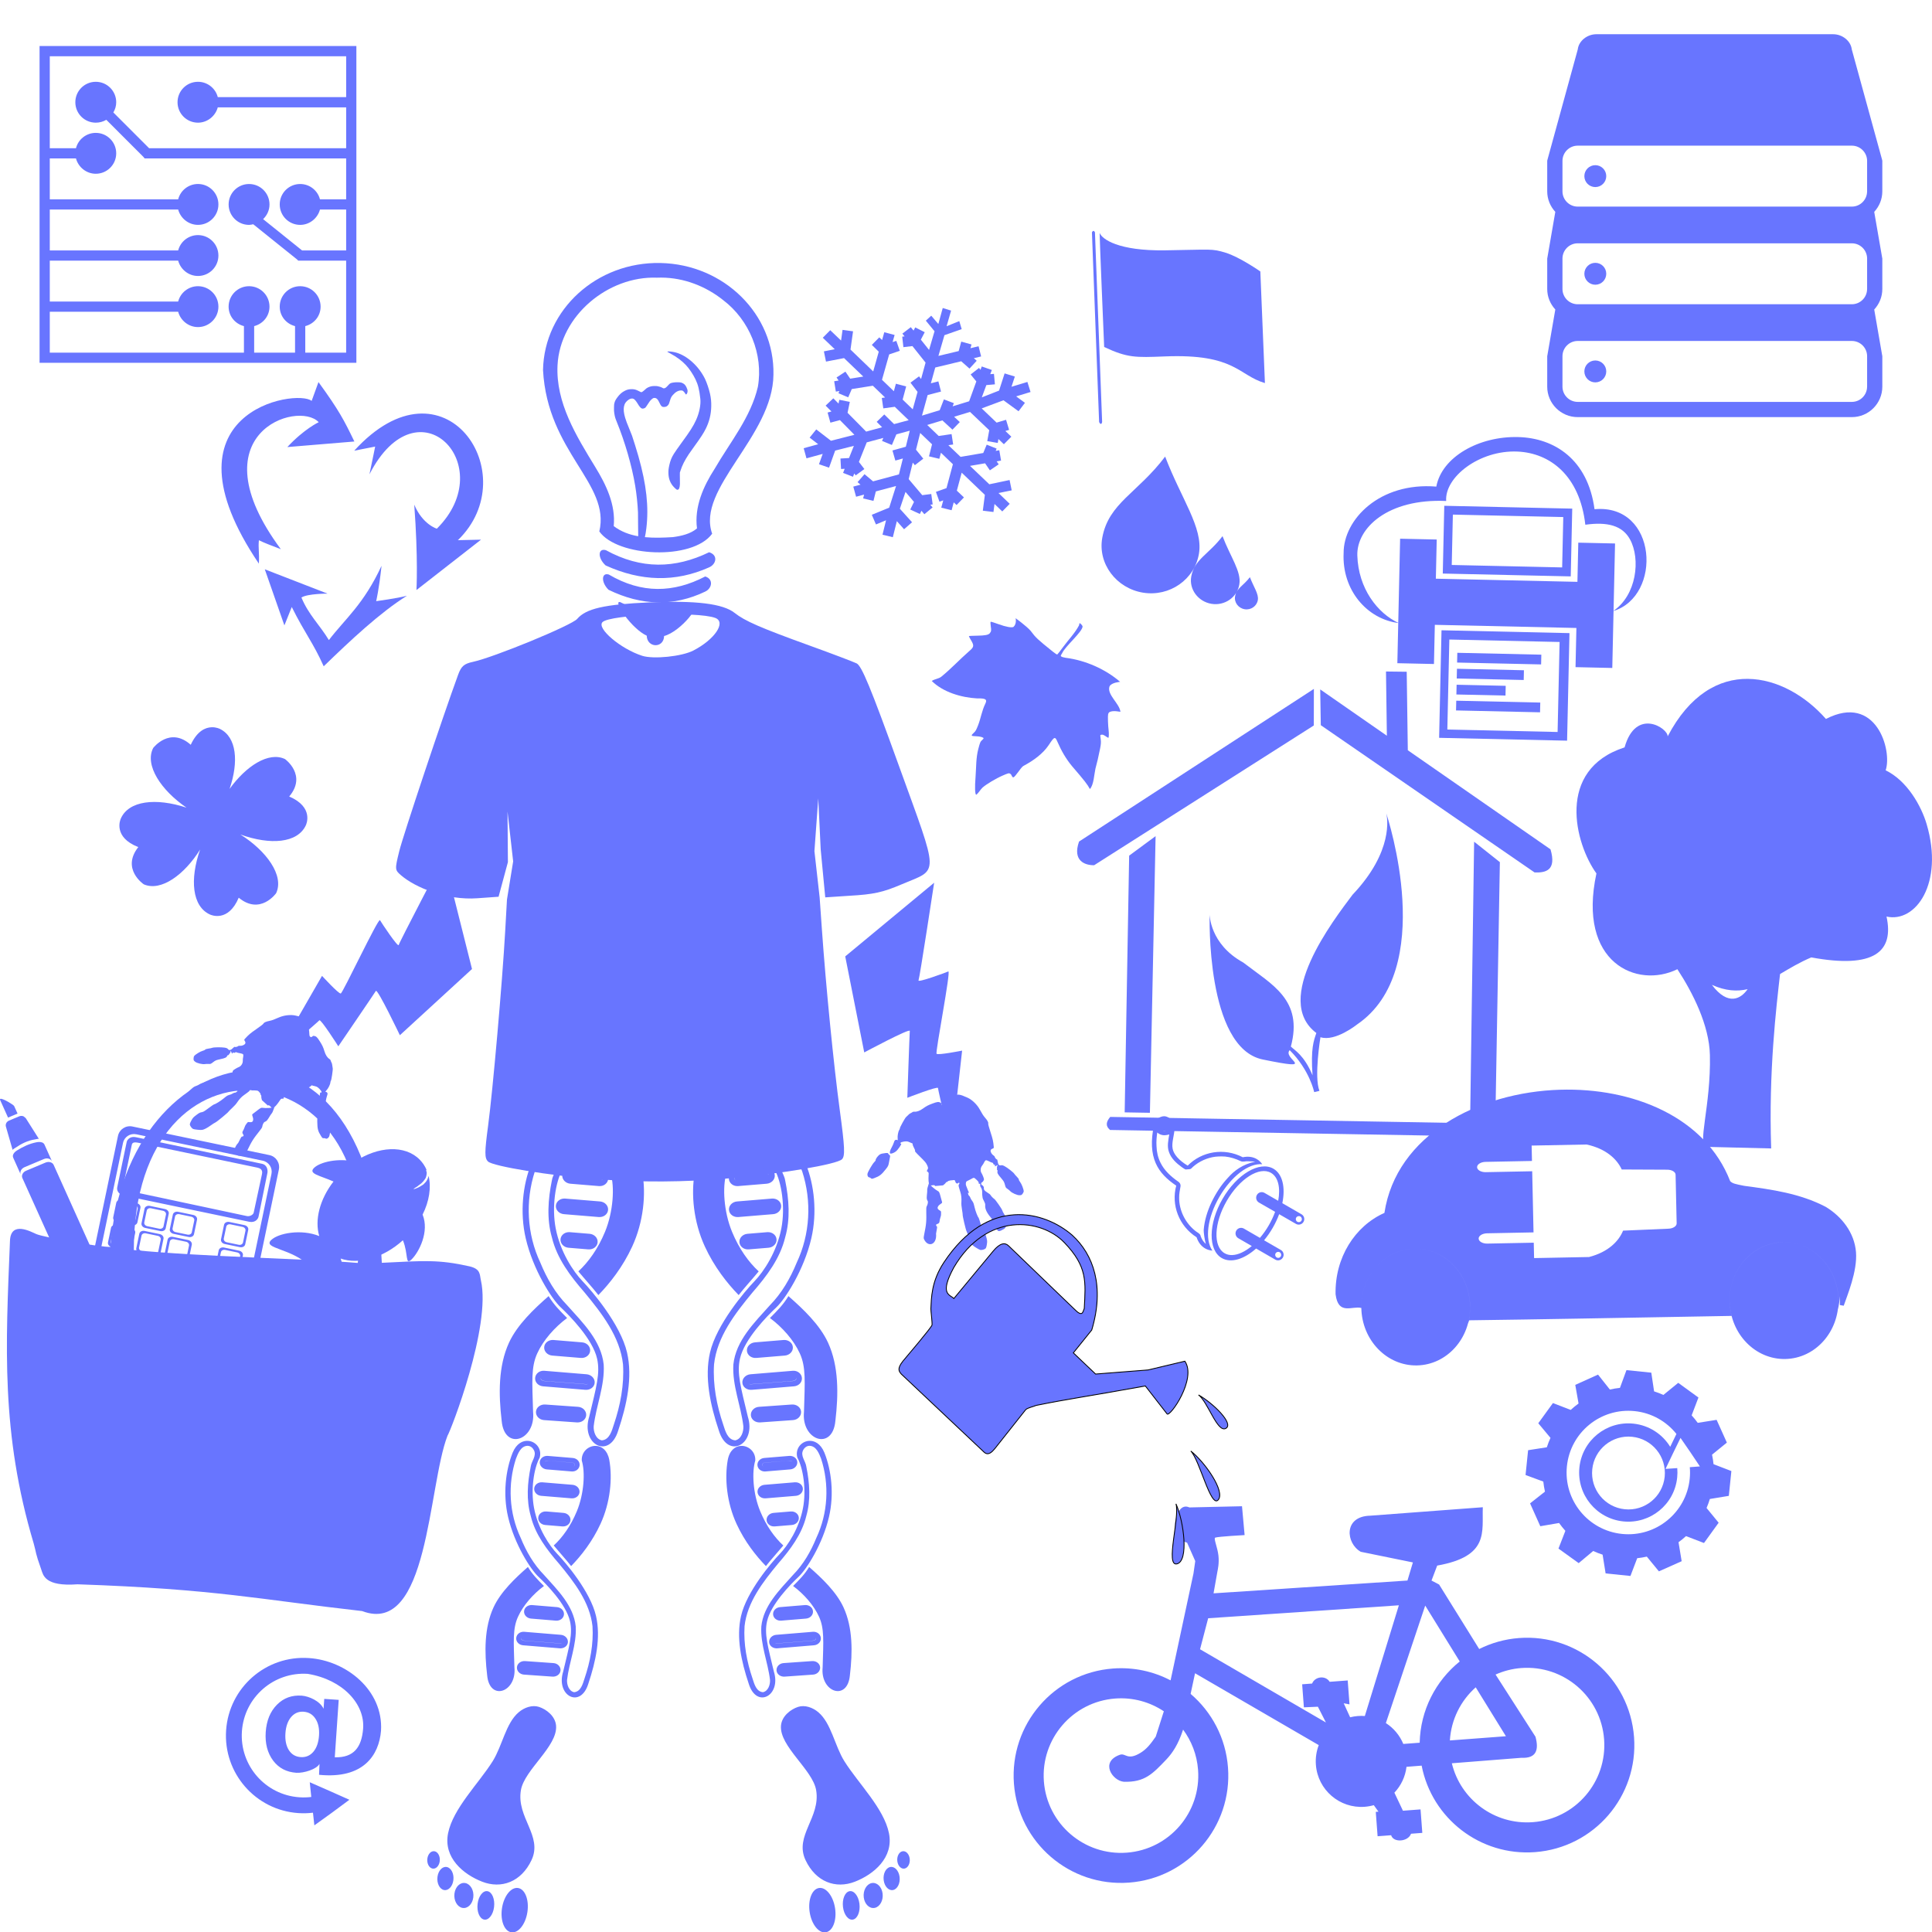 <?xml version="1.0" encoding="UTF-8" standalone="no"?>
<svg
   xmlns:dc="http://purl.org/dc/elements/1.1/"
   xmlns:cc="http://creativecommons.org/ns#"
   xmlns:rdf="http://www.w3.org/1999/02/22-rdf-syntax-ns#"
   xmlns:svg="http://www.w3.org/2000/svg"
   xmlns="http://www.w3.org/2000/svg"
   version="1.1"
   id="svg3954"
   height="300"
   width="300">
  <defs
     id="defs3956" />
  <g
     transform="translate(-2.8508269e-7,-766.667)"
     id="layer2" />
  <g
     transform="translate(-2.8508269e-7,-822.52)"
     id="layer1">
    <g
       id="g5022">
      <path
         id="path14007-1"
         d="m 32.844,935.448 c -0.946,0.036 -2.223,0.562 -3.225,2.721 -3.244,-2.882 -5.826,0.485 -5.834,0.501 -1.372,2.679 1.258,6.591 5.183,9.265 -4.749,-1.565 -9.018,-1.107 -10.225,1.733 -0.056,0.132 -1.216,2.847 2.73,4.388 -2.684,3.408 0.838,5.774 0.854,5.781 2.687,1.171 6.309,-1.503 8.745,-5.399 -1.622,4.634 -1.246,8.826 1.535,10.089 0.13,0.059 2.817,1.285 4.462,-2.613 3.344,2.766 5.803,-0.687 5.81,-0.703 1.282,-2.737 -1.514,-6.581 -5.559,-9.114 4.647,1.68 8.874,1.355 10.168,-1.42 0.06,-0.13 1.31,-2.801 -2.58,-4.477 2.8,-3.314 -0.636,-5.802 -0.652,-5.81 -2.537,-1.212 -6.058,1.083 -8.608,4.634 1.447,-4.247 1.09,-8.033 -1.479,-9.31 -0.056,-0.028 -0.59,-0.296 -1.326,-0.268 z"
         style="fill:#6875ff;fill-opacity:1;fill-rule:evenodd;stroke-width:0.336" />
      <path
         id="path3279-4"
         d="m 271.425,927.933 c -4.501,-0.049 -9.063,2.426 -12.472,8.935 0.084,-1.252 -4.928,-4.56 -6.688,1.705 -10.757,3.467 -7.676,15.021 -4.372,19.574 -3.004,13.92 6.327,17.94 12.57,14.872 2.383,3.643 4.945,8.681 5.05,13.335 0.18,7.903 -2.076,14.213 -0.488,14.252 l 10.002,0.244 c -0.411,-11.961 0.801,-21.982 1.38,-27.082 1.454,-0.863 3.014,-1.806 4.846,-2.583 9.824,1.81 12.867,-0.928 11.685,-6.343 4.531,1.027 8.939,-5.162 6.231,-14.349 -0.835,-2.833 -3.039,-6.755 -6.365,-8.356 1.055,-3.132 -1.492,-11.992 -9.272,-7.98 -3.166,-3.599 -7.605,-6.173 -12.106,-6.222 z m -5.605,47.517 c 2.135,0.948 3.903,1.051 5.551,0.668 -0.999,1.449 -2.998,2.71 -5.551,-0.668 z"
         style="fill:#6875ff;fill-opacity:1;stroke-width:0.336" />
      <path
         id="path2909-1-4"
         style="fill:#6875ff;fill-opacity:1;stroke-width:0.336"
         d="m 74.694,906.319 -10.027,7.823 c 0,0 0.283,-4.887 -0.343,-13.26 1.31,3.1 3.509,3.732 3.509,3.732 9.891,-9.826 -2.923,-23.17 -10.466,-8.442 0.582,-2.757 0.885,-4.297 0.885,-4.297 0,0 0.869,-0.19 -3.246,0.627 13.97,-15.355 26.677,3.679 16.092,13.895 l 3.596,-0.079 z m -30.533,13.311 -3.044,-8.709 9.743,3.777 c 0,0 -3.093,-0.009 -4.054,0.603 1.11,2.678 2.787,4.187 4.263,6.606 2.561,-3.336 5.4,-5.545 8.177,-11.533 -0.399,3.711 -0.834,5.495 -0.834,5.495 0,0 3.309,-0.446 4.784,-0.844 -4.196,2.619 -8.807,6.961 -12.931,10.957 -1.649,-3.685 -2.879,-5.036 -4.96,-9.207 l -1.144,2.854 z m 4.231,-34.857 1.062,-2.923 c 3.2,4.411 3.952,5.874 5.573,9.226 l -10.411,0.865 c 2.618,-2.816 4.874,-3.863 4.874,-3.863 -3.243,-3.443 -19.222,1.741 -5.882,19.721 -1.423,-0.541 -2.724,-1.042 -3.406,-1.393 -0.128,1.207 0.089,1.877 -0.004,3.639 -15.985,-23.65 5.879,-27.214 8.193,-25.271 z" />
      <path
         id="path5464-5-8"
         style="fill:#6875ff;fill-opacity:1;stroke-width:0.336"
         d="m 215.263,948.828 c 0.153,0.628 1.174,5.866 -5.24,12.624 -2.989,3.991 -12.513,16.303 -5.62,21.473 -0.403,1.176 -0.893,2.39 -0.593,6.571 -1.318,-3.155 -2.791,-3.89 -3.365,-4.465 1.94,-7.274 -2.93,-9.604 -7.404,-13.058 -5.222,-2.868 -5.206,-7.469 -5.206,-7.469 0,0 -0.643,20.716 8.248,22.535 8.89,1.819 2.956,-0.095 4.178,-1.452 3.132,3.142 3.804,6.515 3.804,6.515 l 0.817,-0.192 c -0.862,-2.195 0.157,-8.331 0.157,-8.331 2.306,0.732 5.658,-1.96 5.658,-1.96 12.535,-8.499 4.786,-32.131 4.566,-32.793 z m 3.169,-21.999 -3.216,-0.038 0.137,9.973 -10.351,-7.192 0.09,5.556 33.199,22.867 c 1.701,0.054 3.443,-0.289 2.471,-3.591 l -22.158,-15.385 -0.17,-12.187 z m -14.415,2.664 -36.464,23.703 c -1.052,2.991 0.906,3.695 2.344,3.676 l 34.11,-21.701 0.011,-5.678 z m -24.578,22.862 -4.105,3.03 -0.695,39.862 3.918,0.068 0.883,-42.961 z m 49.462,0.864 -0.616,42.966 3.918,0.068 0.695,-39.862 -3.997,-3.171 z m -56.505,42.735 c -0.56,0.666 -0.832,1.336 -0.035,2.026 l 62.023,1.084 c 0.466,-0.515 0.899,-1.041 0.035,-2.026 z" />
      <path
         id="path3766-2"
         style="fill:#6875ff;fill-opacity:1;stroke:none;stroke-width:2.685;stroke-miterlimit:4;stroke-dasharray:none"
         d="m 285.469,1024.315 c 0.109,5.006 -3.583,9.139 -8.247,9.23 -4.663,0.091 -8.532,-3.894 -8.642,-8.9 -0.109,-5.006 3.583,-9.139 8.247,-9.23 4.663,-0.091 8.532,3.894 8.642,8.901 z m -57.195,0.997 c 0.109,5.006 -3.583,9.139 -8.247,9.23 -4.663,0.091 -8.532,-3.894 -8.641,-8.901 -0.109,-5.006 3.583,-9.139 8.247,-9.23 4.663,-0.091 8.532,3.894 8.641,8.9 z m 13.969,-33.58 c -12.746,0.391 -25.441,7.054 -27.271,19.126 -4.6,2.051 -7.708,6.964 -7.585,12.636 0.424,3.317 2.542,1.767 3.997,2.125 -0.099,-4.997 3.594,-9.117 8.252,-9.208 4.663,-0.091 8.532,3.892 8.641,8.899 0.021,0.958 -0.102,1.885 -0.34,2.756 0.07,-0.174 0.141,-0.35 0.201,-0.53 11.757,-0.156 20.025,-0.315 40.748,-0.683 -0.181,-0.706 -0.289,-1.443 -0.306,-2.207 -0.109,-5.006 3.588,-9.137 8.251,-9.229 4.663,-0.091 8.532,3.892 8.641,8.899 0.011,0.518 -0.016,1.024 -0.083,1.52 0.165,-0.659 0.261,-1.347 0.284,-2.055 0.022,0.449 0.033,0.911 0.021,1.39 l 0.599,0.101 c 0.514,-1.541 2.151,-5.347 1.902,-8.348 -0.249,-3.001 -2.207,-5.511 -4.73,-7.022 -3.986,-2.07 -8.306,-2.669 -12.65,-3.25 -1.358,-0.275 -1.767,-0.342 -2.154,-0.72 -3.879,-10.008 -15.169,-14.545 -26.415,-14.198 z m -4.411,8.672 c 3.823,-0.074 6.08,-0.119 8.534,-0.167 3.085,0.67 4.747,2.327 5.456,3.88 l 7.011,0.032 c 0.739,-0.014 1.343,0.333 1.352,0.776 l 0.165,7.561 c 0.009,0.443 -0.578,0.814 -1.317,0.828 l -7.004,0.3 c -0.641,1.58 -2.23,3.306 -5.283,4.095 -2.454,0.048 -4.712,0.092 -8.534,0.167 l -0.052,-2.391 -7.205,0.141 c -0.739,0.014 -1.343,-0.333 -1.352,-0.776 -0.009,-0.443 0.578,-0.809 1.317,-0.823 l 7.205,-0.141 -0.207,-9.493 -7.205,0.141 c -0.739,0.014 -1.342,-0.328 -1.352,-0.771 -0.009,-0.443 0.578,-0.814 1.317,-0.828 l 7.205,-0.141 -0.052,-2.391 z" />
      <path
         id="path3775-7-8"
         d="m 183.976,1056.471 c -0.914,0.141 -1.322,1.514 -1.471,2.231 -0.183,0.882 0.197,3.089 1.821,3.354 l 1.272,2.867 -0.277,1.927 -3.554,16.596 c -2.663,-1.392 -5.733,-2.081 -8.949,-1.839 -9.18,0.689 -16.066,8.694 -15.376,17.874 0.689,9.18 8.693,16.059 17.872,15.37 9.18,-0.689 16.058,-8.686 15.369,-17.866 -0.347,-4.617 -2.54,-8.653 -5.804,-11.438 l 0.686,-3.205 19.21,11.158 c -0.363,0.945 -0.525,1.981 -0.444,3.057 0.292,3.893 3.685,6.812 7.578,6.52 0.487,-0.037 0.961,-0.123 1.413,-0.252 l 0.727,1.01 -0.419,0.032 0.284,3.784 2.101,-0.158 c 0.349,1.201 2.644,1.024 3.09,-0.232 l 1.751,-0.132 -0.274,-3.646 -2.733,0.205 -1.328,-2.802 c 1.02,-1.081 1.699,-2.48 1.88,-4.015 l 2.352,-0.184 c 1.584,8.191 9.09,14.069 17.612,13.43 9.18,-0.689 16.058,-8.686 15.369,-17.866 -0.689,-9.18 -8.686,-16.067 -17.865,-15.378 -2.22,0.167 -4.303,0.769 -6.18,1.704 l -6.225,-10.013 -1.179,-0.616 0.882,-2.325 c 8.124,-1.447 6.942,-5.221 7.082,-9.06 l -17.462,1.311 c -4.233,0.091 -3.801,4.303 -1.485,5.608 l 8.093,1.651 -0.845,2.812 -30.111,1.986 0.597,-3.36 c 0.057,-0.322 0.296,-1.269 0.162,-2.506 -0.133,-1.237 -0.779,-2.682 -0.506,-2.781 0.493,-0.179 4.571,-0.397 4.571,-0.397 l -0.405,-4.479 -8.169,0.185 c -0.268,-0.122 -0.502,-0.155 -0.713,-0.122 z m 3.628,17.328 29.611,-2.009 -5.285,17.193 c -0.354,-0.027 -0.715,-0.031 -1.08,0 -0.413,0.031 -0.814,0.1 -1.202,0.197 l -0.998,-2.176 0.901,0.17 -0.279,-3.715 -2.801,0.21 c -0.658,-1.05 -2.298,-0.824 -2.728,0.271 l -1.545,0.116 0.269,3.578 2.175,-0.094 1.248,2.448 -19.547,-11.37 z m 33.702,-1.964 5.359,8.677 c -3.728,3.006 -6.11,7.571 -6.218,12.616 l -2.543,0.191 c -0.558,-1.343 -1.51,-2.472 -2.708,-3.241 z m -48.138,14.432 c 2.776,-0.208 5.402,0.548 7.551,1.982 l -1.258,3.938 c -0.848,1.226 -1.456,1.953 -2.348,2.502 -2.087,1.285 -2.313,-0.01 -3.218,0.311 -3.133,1.111 -1.168,4.025 0.596,4.19 3.268,0.106 4.495,-1.233 6.639,-3.48 0.928,-0.985 1.81,-2.29 2.557,-4.545 l 0.009,-0.039 0.009,-0.039 c 1.308,1.761 2.153,3.898 2.329,6.248 0.496,6.61 -4.458,12.369 -11.068,12.866 -6.609,0.496 -12.376,-4.458 -12.872,-11.068 -0.496,-6.61 4.466,-12.37 11.075,-12.866 z m 63.051,-4.735 c 6.609,-0.496 12.368,4.459 12.865,11.068 0.496,6.61 -4.458,12.369 -11.068,12.866 -5.952,0.447 -11.224,-3.523 -12.575,-9.146 l 10.829,-0.852 c 2.22,0.11 2.736,-1.148 2.158,-3.27 l -6.198,-9.655 c 1.229,-0.547 2.571,-0.905 3.989,-1.012 z m -7.07,2.996 4.689,7.594 -8.701,0.653 c 0.194,-3.248 1.69,-6.186 4.012,-8.248 z"
         style="fill:#6875ff;fill-opacity:1;stroke-width:0.336" />
      <path
         style="fill:#6875ff;fill-opacity:1;stroke:none;stroke-width:1.932;stroke-opacity:1"
         d="m 196.416,882.002 -0.712,-17.33 c 0,0 -3.215,-2.246 -5.397,-2.913 -2.182,-0.667 -2.186,-0.472 -9.42,-0.368 -7.234,0.103 -9.76,-1.731 -10.137,-2.703 -0.04,0.059 0.704,17.712 0.704,17.712 3.603,1.691 4.865,1.649 9.429,1.464 10.912,-0.441 11.383,2.921 15.532,4.139 z m -26.804,-23.503 c 0.119,-0.147 0.234,-0.191 0.342,-0.013 0.028,0.046 0.067,0.053 0.069,0.121 l 1.114,29.416 c -0.048,0.389 -0.287,0.456 -0.468,0.018 l -1.113,-29.415 c -0.004,-0.068 0.028,-0.091 0.057,-0.126 z"
         id="rect3874-4" />
      <path
         id="path5587-2-5"
         d="m 47.968,1079.983 c -6.648,-0.455 -12.404,4.565 -12.858,11.213 -0.455,6.648 4.564,12.405 11.212,12.859 0.775,0.053 1.532,0.03 2.275,-0.06 l 0.215,1.965 2.734,-1.969 2.705,-2.004 -3.07,-1.37 -3.082,-1.351 0.234,2.285 c -0.599,0.074 -1.217,0.092 -1.843,0.049 -5.292,-0.362 -9.289,-4.944 -8.927,-10.236 0.362,-5.293 4.945,-9.289 10.237,-8.927 5.471,0.907 8.916,4.732 8.58,8.559 -0.234,2.808 -1.426,4.479 -4.396,4.394 l 0.61,-8.914 -2.245,-0.154 -0.105,1.532 c -0.571,-1.211 -2.266,-1.948 -3.402,-2.035 -1.521,-0.104 -2.801,0.361 -3.837,1.407 -1.037,1.046 -1.622,2.462 -1.744,4.241 -0.122,1.779 0.275,3.262 1.15,4.439 0.885,1.169 2.082,1.786 3.611,1.891 1.174,0.063 3.141,-0.548 3.589,-1.382 l -0.069,1.694 c 6.886,0.693 9.315,-3.059 9.621,-6.841 0.376,-6.286 -5.399,-10.907 -11.194,-11.285 z m -0.823,8.334 c 0.8,0.055 1.404,0.416 1.833,1.079 0.438,0.655 0.633,1.535 0.56,2.611 -0.074,1.085 -0.372,1.929 -0.887,2.537 -0.515,0.599 -1.171,0.872 -1.962,0.818 -0.8,-0.055 -1.404,-0.414 -1.833,-1.078 -0.419,-0.663 -0.61,-1.54 -0.535,-2.634 0.074,-1.076 0.382,-1.921 0.887,-2.512 0.514,-0.599 1.155,-0.875 1.938,-0.822 z"
         style="fill:#6875ff;fill-opacity:1;stroke-width:0.336" />
      <path
         id="path3353-1"
         d="m 252.559,1035.266 -1.015,2.761 c -0.531,0.053 -1.052,0.144 -1.565,0.259 l -1.837,-2.319 -3.535,1.597 0.509,2.893 c -0.425,0.306 -0.835,0.641 -1.221,0.994 l -2.756,-1.067 -2.275,3.138 1.894,2.269 c -0.213,0.474 -0.411,0.959 -0.569,1.462 l -2.907,0.452 -0.395,3.852 2.756,1.02 c 0.053,0.527 0.145,1.052 0.259,1.561 l -2.314,1.825 1.589,3.547 2.916,-0.501 c 0.304,0.421 0.625,0.834 0.976,1.218 l -1.071,2.755 3.14,2.259 2.25,-1.884 c 0.473,0.214 0.961,0.41 1.464,0.569 l 0.467,2.913 3.856,0.395 1.049,-2.757 c 0.503,-0.052 1.005,-0.139 1.492,-0.246 l 1.878,2.288 3.533,-1.575 -0.486,-2.949 c 0.405,-0.294 0.793,-0.611 1.163,-0.948 l 2.791,1.07 2.276,-3.15 -1.876,-2.289 c 0.201,-0.448 0.357,-0.922 0.508,-1.396 l 2.949,-0.486 0.395,-3.852 -2.771,-1.068 c -0.051,-0.501 -0.125,-0.992 -0.232,-1.476 l 2.303,-1.873 -1.591,-3.535 -2.931,0.466 c -0.293,-0.404 -0.61,-0.793 -0.946,-1.162 l 1.054,-2.769 -3.138,-2.281 -2.305,1.879 c -0.46,-0.206 -0.939,-0.396 -1.426,-0.549 h -0.018 l -0.434,-2.91 -3.856,-0.395 z m 1.26,6.37 c 2.662,0.273 4.949,1.612 6.497,3.547 l -0.967,1.998 c -1.201,-1.956 -3.27,-3.348 -5.73,-3.6 -4.193,-0.43 -7.94,2.62 -8.37,6.813 -0.43,4.193 2.62,7.94 6.813,8.37 4.193,0.43 7.94,-2.62 8.37,-6.813 0.051,-0.496 0.056,-0.987 0.013,-1.465 l -1.822,0.124 1.155,-2.411 1.172,-2.402 1.518,2.203 1.492,2.224 -1.568,0.118 c 0.052,0.592 0.049,1.194 -0.014,1.808 -0.54,5.267 -5.247,9.097 -10.513,8.557 -5.267,-0.54 -9.096,-5.245 -8.556,-10.512 0.54,-5.267 5.245,-9.099 10.512,-8.559 z m -0.377,3.988 c 3.108,0.319 5.368,3.096 5.05,6.204 -0.319,3.108 -3.095,5.367 -6.203,5.048 -3.108,-0.319 -5.363,-3.093 -5.044,-6.202 0.319,-3.108 3.09,-5.369 6.198,-5.051 z"
         style="fill:#6875ff;fill-opacity:1;stroke-width:0.336" />
      <path
         style="fill:#6875ff;fill-opacity:1;stroke-width:0.336"
         d="m 17.156,1016.137 c -1.373,0.082 -10.212,-1.446 -11.511,-1.989 -0.831,-0.363 -3.968,-2.111 -4.095,1.032 -0.659,16.294 -1.433,29.888 3.692,47.042 0.459,1.645 0.168,1.194 1.161,4.003 0.305,0.862 0.515,2.684 5.63,2.304 21.503,0.738 28.179,2.35 44.198,4.157 10.342,3.937 10.214,-19.394 13.257,-27.227 0.5,-0.755 6.82,-17.02 5.184,-24.137 -0.202,-0.877 0,-1.745 -1.754,-2.162 -4.862,-1.087 -7.025,-0.873 -13.628,-0.552 -2.023,-43.238 -39.767,-35.639 -42.136,-2.473 z m 38.398,2.491 c -7.744,-0.649 -24.078,-0.947 -34.773,-2 -0.007,-35.674 39.123,-31.052 34.773,2 z"
         id="path3822-1" />
      <path
         style="fill:#6875ff;fill-opacity:1;stroke-width:0.336"
         d="m 92.404,1005.605 c -6.946,-0.522 -15.876,-1.988 -16.627,-2.729 -0.543,-0.536 -0.54,-1.391 0.02,-5.59 0.724,-5.43 2.21,-22.35 2.647,-30.148 l 0.277,-4.933 0.962,-5.928 -0.876,-7.741 0.061,7.854 -1.45,5.374 -3.289,0.236 c -4.799,0.345 -9.629,-1.66 -11.838,-3.549 -0.99,-0.847 -0.996,-0.916 -0.288,-3.793 0.588,-2.391 6.789,-20.969 9.139,-27.378 0.481,-1.311 0.917,-1.692 2.274,-1.983 3.288,-0.707 15.356,-5.676 16.208,-6.674 1.366,-1.601 4.234,-2.258 11.201,-2.564 7.256,-0.319 11.445,0.199 13.255,1.638 1.564,1.243 4.021,2.314 11.587,5.05 3.495,1.264 6.803,2.517 7.352,2.784 0.784,0.382 2.182,3.766 6.522,15.786 6.37,17.642 6.331,16.021 0.449,18.53 -2.921,1.246 -4.339,1.555 -8.127,1.768 l -3.718,0.248 -0.708,-7.436 -0.379,-7.936 -0.594,8.194 0.81,7.188 0.347,4.928 c 0.63,8.942 1.832,21.075 2.787,28.149 0.774,5.731 0.834,7.073 0.338,7.576 -0.777,0.789 -9.507,2.27 -17.458,2.962 -7.037,0.613 -13.772,0.649 -20.885,0.114 z m 15.251,-82.067 c 3.327,-1.709 5.147,-4.415 3.41,-5.068 -2.785,-1.047 -16.332,-0.54 -17.512,0.656 -0.945,0.958 2.828,4.155 6.164,5.224 1.746,0.56 6.145,0.11 7.938,-0.811 z"
         id="path2985-2" />
      <path
         id="path3850-7"
         style="fill:#6875ff;fill-opacity:1;stroke-width:0.336"
         d="m 198.519,1018.226 c -0.166,0.012 -0.339,-0.023 -0.495,-0.113 l -2.975,-1.721 c -1.858,1.653 -3.899,2.307 -5.328,1.482 -2.15,-1.242 -2.097,-5.359 0.116,-9.191 2.213,-3.833 5.748,-5.929 7.898,-4.687 1.429,0.825 1.887,2.916 1.384,5.352 l 2.977,1.721 c 0.415,0.239 0.554,0.763 0.314,1.178 -0.24,0.415 -0.764,0.554 -1.178,0.314 l -2.606,-1.503 c -0.26,0.704 -0.593,1.417 -1,2.122 -0.407,0.705 -0.862,1.354 -1.342,1.931 l 2.606,1.503 c 0.415,0.24 0.554,0.763 0.314,1.178 -0.152,0.26 -0.409,0.415 -0.687,0.435 z m -0.01,-0.383 c 0.15,-0.011 0.292,-0.096 0.373,-0.236 0.13,-0.224 0.054,-0.508 -0.17,-0.638 -0.224,-0.13 -0.509,-0.055 -0.638,0.17 -0.13,0.224 -0.054,0.508 0.17,0.638 0.084,0.049 0.175,0.073 0.265,0.066 z m -7.192,-0.437 c 0.932,-0.022 2.014,-0.53 3.061,-1.404 l -2.089,-1.207 c -0.415,-0.24 -0.561,-0.77 -0.321,-1.185 0.239,-0.415 0.771,-0.554 1.185,-0.314 l 2.49,1.438 c 0.495,-0.58 0.963,-1.234 1.383,-1.962 0.399,-0.69 0.723,-1.395 0.973,-2.079 l -2.511,-1.443 c -0.415,-0.24 -0.554,-0.77 -0.314,-1.185 0.24,-0.415 0.764,-0.554 1.178,-0.314 l 2.126,1.226 c 0.377,-2.009 0.013,-3.681 -1.119,-4.335 -1.808,-1.043 -4.881,0.904 -6.871,4.351 -1.99,3.447 -2.138,7.087 -0.332,8.13 0.347,0.2 0.737,0.293 1.161,0.283 z m -3.059,-0.689 c -0.405,-0.034 -0.791,-0.148 -1.136,-0.347 -0.625,-0.361 -1.063,-0.96 -1.317,-1.73 -2.75,-1.742 -3.969,-5.027 -3.161,-8.012 -2.843,-1.92 -4.548,-4.307 -3.432,-9.526 0.192,-0.897 1.169,-1.361 1.77,-1.234 0.651,0.139 1.457,0.854 1.432,1.583 -0.05,1.415 -0.524,2.449 -0.325,3.455 0.167,0.844 0.938,1.775 2.335,2.615 2.18,-2.223 5.651,-2.823 8.551,-1.304 0.793,-0.164 1.537,-0.087 2.162,0.274 0.345,0.199 0.634,0.472 0.865,0.806 -2.12,-0.177 -4.809,1.877 -6.667,5.094 -1.857,3.218 -2.289,6.577 -1.075,8.325 z m -1.018,-1.048 c -0.188,-0.588 -0.347,-1.856 -0.329,-2.156 0.113,-1.497 0.577,-2.948 1.21,-4.302 0.667,-1.382 1.5,-2.697 2.558,-3.815 0.959,-1.09 2.299,-2.109 4.24,-2.491 -0.13,-0.028 -0.985,-0.063 -1.117,-0.065 -0.385,-0.039 -0.772,0.15 -1.143,-0.014 -0.76,-0.367 -1.575,-0.629 -2.416,-0.717 -0.664,-0.039 -1.342,-0.031 -1.996,0.102 -1.254,0.266 -2.432,0.882 -3.327,1.806 -0.254,0.096 -0.547,0.057 -0.819,0.1 -0.202,-0.078 -0.387,-0.233 -0.576,-0.351 -0.843,-0.608 -1.676,-1.36 -2.013,-2.373 -0.318,-0.885 -0.092,-1.824 0.051,-2.719 -0.152,0.053 -0.306,0.08 -0.465,0.099 -0.499,0.093 -1.028,-0.06 -1.401,-0.4 -0.1,0.701 -0.162,1.416 -0.113,2.126 0.021,0.896 0.225,1.789 0.631,2.59 0.586,1.19 1.592,2.104 2.658,2.856 0.289,0.152 0.481,0.45 0.439,0.782 -0.097,0.586 -0.227,1.165 -0.214,1.762 -0.017,1.956 0.936,3.88 2.444,5.107 0.268,0.25 0.656,0.377 0.847,0.701 0.037,0.173 0.248,0.857 0.848,1.375 z m 14.384,-3.375 c 0.181,0.023 0.368,-0.065 0.465,-0.233 0.13,-0.224 0.054,-0.516 -0.17,-0.645 -0.224,-0.13 -0.516,-0.047 -0.645,0.177 -0.13,0.224 -0.054,0.508 0.17,0.638 0.056,0.032 0.12,0.056 0.18,0.063 z m -20.794,-14.185 c 0.39,-0.007 0.92,-0.187 0.943,-0.509 0.06,-0.421 -0.226,-0.96 -0.834,-1.07 -0.609,-0.11 -1.018,0.283 -1.063,0.671 -0.057,0.487 0.368,0.813 0.799,0.901 0.048,0.006 0.101,0.008 0.156,0.007 z" />
      <path
         id="path4902-6"
         style="fill:#6875ff;fill-opacity:1;stroke-width:0.336"
         d="m 226.236,926.366 10.399,0.231 -0.034,1.513 -10.399,-0.231 z m -0.055,2.479 7.625,0.169 -0.034,1.513 -7.625,-0.169 z m -0.055,2.479 13.046,0.289 -0.034,1.513 -13.046,-0.29 z m 0.165,-7.437 13.046,0.29 -0.034,1.513 -13.046,-0.289 z m -2.025,-22.829 -0.233,10.523 19.87,0.441 0.233,-10.523 z m 1.333,1.369 17.145,0.38 -0.174,7.821 -17.145,-0.38 0.087,-3.899 0.087,-3.923 z m -8.19,3.743 -0.135,6.083 -0.159,7.164 -0.135,6.083 5.684,0.126 0.135,-6.083 21.983,0.488 -0.135,6.083 5.707,0.127 0.135,-6.083 0.159,-7.164 0.135,-6.083 -5.707,-0.127 -0.135,6.083 -21.983,-0.488 0.135,-6.083 z m 6.428,14.219 -0.371,16.7 19.87,0.441 0.371,-16.7 z m 1.214,1.437 17.122,0.38 -0.31,13.976 -17.122,-0.38 0.155,-6.999 0.155,-6.976 z m 25.425,-4.413 c 7.689,-2.288 6.929,-16.719 -2.88,-15.823 -1.041,-7.785 -6.277,-11.058 -11.841,-11.204 -6.144,-0.161 -11.881,3.116 -12.725,7.692 -8.815,-0.726 -14.417,5.125 -14.393,10.309 -0.281,5.748 3.638,10.285 8.555,10.88 -3.273,-1.502 -6.277,-5.352 -6.428,-10.5 -0.124,-4.235 4.714,-8.864 13.797,-8.455 -0.269,-3.691 5.154,-7.936 11.074,-7.675 5.026,0.222 9.661,3.697 10.533,11.361 3.439,-0.481 5.765,0.128 6.943,2.286 1.655,3.032 1.042,8.664 -2.636,11.13 z" />
      <path
         id="path5371-4"
         style="fill:#6875ff;fill-opacity:1;stroke-width:0.336"
         d="m 35.618,1012.267 c -0.392,-0.082 -0.76,0.113 -0.827,0.436 l -0.471,2.256 c -0.067,0.323 0.192,0.649 0.584,0.731 l 2.343,0.489 c 0.392,0.082 0.762,-0.113 0.829,-0.435 l 0.471,-2.256 c 0.067,-0.323 -0.194,-0.649 -0.586,-0.731 z m 0.174,0.37 1.861,0.389 c 0.311,0.065 0.518,0.328 0.464,0.591 l -0.384,1.837 c -0.055,0.263 -0.35,0.421 -0.661,0.356 l -1.861,-0.389 c -0.311,-0.065 -0.516,-0.327 -0.461,-0.59 l 0.384,-1.837 c 0.055,-0.263 0.348,-0.421 0.659,-0.356 z m -1.003,3.598 c -0.392,-0.082 -0.76,0.113 -0.827,0.436 l -0.471,2.256 c -0.067,0.323 0.192,0.649 0.584,0.731 l 2.343,0.489 c 0.392,0.082 0.762,-0.113 0.829,-0.435 l 0.471,-2.256 c 0.067,-0.323 -0.194,-0.649 -0.586,-0.731 z m 0.174,0.37 1.861,0.389 c 0.311,0.065 0.518,0.328 0.464,0.591 l -0.384,1.837 c -0.055,0.263 -0.35,0.421 -0.661,0.356 l -1.861,-0.389 c -0.311,-0.065 -0.516,-0.328 -0.461,-0.59 l 0.384,-1.837 c 0.055,-0.263 0.348,-0.421 0.659,-0.356 z m -4.402,3.029 c -0.392,-0.082 -0.76,0.113 -0.827,0.436 l -0.471,2.256 c -0.067,0.323 0.192,0.649 0.584,0.731 l 5.87,1.226 c 0.392,0.082 0.762,-0.113 0.829,-0.435 l 0.471,-2.256 c 0.067,-0.323 -0.194,-0.649 -0.586,-0.731 z m 0.174,0.37 5.388,1.125 c 0.311,0.065 0.518,0.328 0.464,0.591 l -0.384,1.837 c -0.055,0.263 -0.35,0.421 -0.661,0.356 l -5.388,-1.125 c -0.311,-0.065 -0.516,-0.327 -0.461,-0.59 l 0.384,-1.837 c 0.055,-0.263 0.348,-0.421 0.659,-0.356 z m -4.715,-1.434 c -0.392,-0.082 -0.76,0.113 -0.827,0.436 l -0.471,2.256 c -0.067,0.323 0.192,0.649 0.584,0.731 l 2.343,0.489 c 0.392,0.082 0.762,-0.113 0.829,-0.435 l 0.471,-2.256 c 0.067,-0.323 -0.194,-0.649 -0.586,-0.731 z m 0.174,0.37 1.861,0.389 c 0.311,0.065 0.518,0.328 0.464,0.591 l -0.384,1.837 c -0.055,0.263 -0.35,0.421 -0.661,0.356 l -1.861,-0.389 c -0.311,-0.065 -0.516,-0.328 -0.461,-0.59 l 0.384,-1.837 c 0.055,-0.263 0.348,-0.421 0.659,-0.356 z m -4.568,-1.288 c -0.392,-0.082 -0.76,0.113 -0.827,0.436 l -0.471,2.256 c -0.067,0.323 0.192,0.649 0.584,0.731 l 2.343,0.489 c 0.392,0.082 0.762,-0.113 0.829,-0.435 l 0.471,-2.256 c 0.067,-0.323 -0.194,-0.649 -0.586,-0.731 z m 0.174,0.37 1.861,0.389 c 0.311,0.065 0.518,0.328 0.464,0.591 l -0.384,1.837 c -0.055,0.263 -0.35,0.421 -0.661,0.356 l -1.861,-0.389 c -0.311,-0.065 -0.516,-0.328 -0.461,-0.59 l 0.384,-1.837 c 0.055,-0.263 0.348,-0.421 0.659,-0.356 z m -4.567,-1.287 c -0.392,-0.082 -0.76,0.113 -0.827,0.436 l -0.471,2.256 c -0.067,0.323 0.192,0.649 0.584,0.731 l 2.343,0.489 c 0.392,0.082 0.762,-0.113 0.829,-0.435 l 0.471,-2.256 c 0.067,-0.323 -0.194,-0.649 -0.586,-0.731 z m 0.174,0.37 1.861,0.389 c 0.311,0.065 0.518,0.328 0.464,0.591 l -0.384,1.837 c -0.055,0.263 -0.35,0.421 -0.661,0.356 l -1.861,-0.389 c -0.311,-0.065 -0.516,-0.328 -0.461,-0.59 l 0.384,-1.837 c 0.055,-0.263 0.348,-0.421 0.659,-0.356 z m 9.447,-2.526 c -0.392,-0.082 -0.76,0.113 -0.827,0.436 l -0.471,2.256 c -0.067,0.323 0.192,0.649 0.584,0.731 l 2.343,0.489 c 0.392,0.082 0.762,-0.113 0.829,-0.435 l 0.471,-2.256 c 0.067,-0.323 -0.194,-0.649 -0.586,-0.731 z m 0.174,0.37 1.861,0.389 c 0.311,0.065 0.518,0.328 0.464,0.591 l -0.384,1.837 c -0.055,0.263 -0.35,0.421 -0.661,0.356 l -1.861,-0.389 c -0.311,-0.065 -0.516,-0.328 -0.461,-0.59 l 0.384,-1.837 c 0.055,-0.263 0.348,-0.421 0.659,-0.356 z m -4.568,-1.288 c -0.392,-0.082 -0.76,0.113 -0.827,0.436 l -0.471,2.256 c -0.067,0.323 0.192,0.649 0.584,0.731 l 2.343,0.489 c 0.392,0.082 0.762,-0.113 0.829,-0.435 l 0.471,-2.256 c 0.067,-0.323 -0.194,-0.649 -0.586,-0.731 z m 0.174,0.37 1.861,0.389 c 0.311,0.065 0.518,0.328 0.464,0.591 l -0.384,1.837 c -0.055,0.263 -0.35,0.421 -0.661,0.356 l -1.861,-0.389 c -0.311,-0.065 -0.516,-0.328 -0.461,-0.59 l 0.384,-1.837 c 0.055,-0.263 0.348,-0.421 0.659,-0.356 z m -4.567,-1.287 c -0.392,-0.082 -0.76,0.113 -0.827,0.436 l -0.471,2.256 c -0.067,0.323 0.192,0.649 0.584,0.731 l 2.343,0.489 c 0.392,0.082 0.762,-0.113 0.829,-0.435 l 0.471,-2.256 c 0.067,-0.323 -0.194,-0.649 -0.586,-0.731 z m 0.174,0.37 1.861,0.389 c 0.311,0.065 0.518,0.328 0.464,0.591 l -0.384,1.837 c -0.055,0.263 -0.35,0.421 -0.661,0.356 l -1.861,-0.389 c -0.311,-0.065 -0.516,-0.328 -0.461,-0.59 l 0.384,-1.837 c 0.055,-0.263 0.348,-0.421 0.659,-0.356 z m 9.426,-2.425 c -0.392,-0.082 -0.76,0.113 -0.827,0.436 l -0.471,2.256 c -0.067,0.323 0.192,0.649 0.584,0.731 l 2.343,0.489 c 0.392,0.082 0.762,-0.113 0.829,-0.435 l 0.471,-2.256 c 0.067,-0.323 -0.194,-0.649 -0.586,-0.731 z m 0.174,0.37 1.861,0.389 c 0.311,0.065 0.518,0.328 0.464,0.591 l -0.384,1.837 c -0.055,0.263 -0.35,0.421 -0.661,0.356 l -1.861,-0.389 c -0.311,-0.065 -0.516,-0.328 -0.461,-0.59 l 0.384,-1.837 c 0.055,-0.263 0.348,-0.421 0.659,-0.356 z m -4.568,-1.288 c -0.392,-0.082 -0.76,0.113 -0.827,0.436 l -0.471,2.256 c -0.067,0.323 0.192,0.649 0.584,0.731 l 2.343,0.489 c 0.392,0.082 0.762,-0.113 0.829,-0.435 l 0.471,-2.256 c 0.067,-0.323 -0.194,-0.649 -0.586,-0.731 z m 0.174,0.37 1.861,0.389 c 0.311,0.065 0.518,0.328 0.464,0.591 l -0.384,1.837 c -0.055,0.263 -0.35,0.421 -0.661,0.356 l -1.861,-0.389 c -0.311,-0.065 -0.516,-0.327 -0.462,-0.59 l 0.384,-1.837 c 0.055,-0.263 0.348,-0.421 0.659,-0.356 z m -4.567,-1.287 c -0.392,-0.082 -0.76,0.113 -0.827,0.436 l -0.471,2.256 c -0.067,0.323 0.192,0.649 0.584,0.731 l 2.343,0.489 c 0.392,0.082 0.762,-0.113 0.829,-0.435 l 0.471,-2.256 c 0.067,-0.323 -0.194,-0.649 -0.586,-0.731 z m 0.174,0.37 1.861,0.389 c 0.311,0.065 0.518,0.328 0.464,0.591 l -0.384,1.837 c -0.055,0.263 -0.35,0.421 -0.661,0.356 l -1.861,-0.389 c -0.311,-0.065 -0.516,-0.328 -0.461,-0.59 l 0.384,-1.837 c 0.055,-0.263 0.348,-0.421 0.659,-0.356 z m 2.051,-10.117 c -0.902,-0.19 -1.358,0.39 -1.429,0.731 l -1.473,7.052 c -0.125,0.601 0.366,1.145 0.972,1.271 l 19.531,4.079 c 0.903,0.189 1.365,-0.427 1.435,-0.768 l 1.382,-6.8 c 0.069,-0.341 0.045,-1.25 -0.857,-1.441 z m 0.377,0.864 18.498,3.864 c 0.833,0.174 0.761,0.731 0.694,1.042 l -1.282,5.954 c -0.067,0.311 -0.597,0.619 -1.059,0.521 l -18.594,-3.961 c -0.832,-0.177 -0.616,-0.662 -0.551,-0.973 l 1.276,-6.11 c 0.065,-0.311 0.259,-0.494 1.018,-0.336 z m -0.917,-2.526 c -1.028,-0.215 -2.03,0.439 -2.245,1.467 l -4.442,21.273 c -0.215,1.028 0.442,2.029 1.47,2.243 l 21.269,4.442 c 1.028,0.215 2.028,-0.44 2.243,-1.468 l 4.442,-21.273 c 0.215,-1.028 -0.44,-2.028 -1.468,-2.243 z m 0.603,1.209 19.628,4.099 c 0.949,0.198 1.555,1.115 1.358,2.055 l -4.059,19.438 c -0.196,0.94 -1.119,1.537 -2.067,1.339 l -19.628,-4.099 c -0.949,-0.198 -1.552,-1.115 -1.356,-2.054 l 4.059,-19.438 c 0.196,-0.939 1.116,-1.538 2.065,-1.34 z" />
      <path
         id="path5542-3"
         style="fill:#6875ff;fill-opacity:1;stroke-width:0.336"
         d="m 94.085,907.952 c 5.47,3.008 10.754,2.877 16.027,0.32 1.445,0.439 1.11,1.901 -0.047,2.367 -5.173,2.299 -10.507,2.195 -16.027,-0.32 -1.287,-1.192 -1.18,-2.726 0.047,-2.367 z m 0.454,3.782 c 5.106,3.001 10.042,2.863 14.971,0.299 1.35,0.437 1.035,1.899 -0.047,2.367 -4.835,2.305 -9.818,2.209 -14.971,-0.299 -1.201,-1.191 -1.098,-2.724 0.047,-2.367 z m 1.634,4.265 c -0.871,0.017 1.911,4.151 4.248,5.227 0.053,1.924 2.643,2.008 2.702,0.054 2.536,-0.659 6.276,-5.186 4.276,-5.045 -3.965,1.85 -7.31,1.691 -11.104,-0.222 -0.046,-0.013 -0.087,-0.016 -0.121,-0.015 z m 6.372,-52.641 c -9.881,-0.197 -18.039,7.24 -18.226,16.612 0.687,12.828 10.509,17.601 8.742,25.073 2.791,3.958 14.448,4.55 17.523,0.35 -2.51,-6.996 9.433,-15.112 9.516,-24.708 0.187,-9.372 -7.673,-17.129 -17.555,-17.327 z m 0.148,2.268 c 3.483,0.015 6.888,1.325 9.617,3.509 4.044,3.073 6.246,8.397 5.374,13.438 -1.097,4.752 -4.309,8.594 -6.705,12.728 -1.767,2.742 -3.187,5.918 -2.751,9.269 -1.009,0.862 -2.442,1.183 -3.756,1.354 -1.404,0.086 -2.89,0.147 -4.335,0.005 0.085,-0.366 0.161,-0.828 0.226,-1.371 0.398,-3.32 0.026,-6.74 -1.224,-11.166 -0.229,-0.812 -0.858,-2.843 -0.997,-3.218 -0.058,-0.157 -0.238,-0.612 -0.403,-1.011 -0.388,-0.937 -0.522,-1.291 -0.662,-1.755 -0.432,-1.444 -0.255,-2.327 0.571,-2.847 0.274,-0.172 0.545,-0.209 0.752,-0.098 0.132,0.071 0.357,0.322 0.508,0.566 0.324,0.522 0.369,0.59 0.5,0.727 0.146,0.153 0.249,0.21 0.376,0.212 0.133,0.002 0.328,-0.064 0.421,-0.143 0.047,-0.04 0.188,-0.234 0.314,-0.436 0.278,-0.445 0.427,-0.644 0.616,-0.818 0.233,-0.215 0.327,-0.263 0.493,-0.26 0.336,0.007 0.527,0.207 0.829,0.863 0.133,0.289 0.271,0.461 0.408,0.51 0.137,0.049 0.423,0.035 0.585,-0.031 0.169,-0.07 0.351,-0.262 0.427,-0.45 0.031,-0.078 0.103,-0.297 0.16,-0.488 0.126,-0.427 0.199,-0.575 0.435,-0.849 0.411,-0.478 0.856,-0.727 1.295,-0.718 0.166,0.003 0.2,0.013 0.298,0.081 0.108,0.075 0.24,0.233 0.361,0.439 0.071,0.12 0.101,0.134 0.176,0.057 0.094,-0.097 0.161,-0.276 0.164,-0.455 0.004,-0.193 -0.041,-0.342 -0.191,-0.656 -0.166,-0.35 -0.398,-0.555 -0.769,-0.679 -0.217,-0.072 -0.869,-0.08 -1.264,-0.014 -0.381,0.063 -0.516,0.125 -0.698,0.326 -0.411,0.457 -0.526,0.549 -0.729,0.573 -0.096,0.012 -0.129,-0.002 -0.24,-0.07 -0.175,-0.106 -0.521,-0.223 -0.766,-0.263 -0.285,-0.047 -0.763,-0.034 -1.024,0.028 -0.114,0.027 -0.311,0.095 -0.437,0.153 -0.199,0.092 -0.27,0.144 -0.527,0.383 -0.301,0.28 -0.504,0.405 -0.586,0.366 -0.022,-0.011 -0.161,-0.078 -0.313,-0.157 -0.491,-0.254 -0.741,-0.321 -1.21,-0.31 -0.363,0.009 -0.621,0.071 -0.947,0.229 -0.481,0.232 -0.858,0.563 -1.227,1.076 -0.251,0.348 -0.342,0.522 -0.429,0.833 -0.055,0.196 -0.059,0.272 -0.068,0.721 -0.008,0.407 -0.002,0.562 0.037,0.82 0.089,0.588 0.143,0.783 0.354,1.301 1.315,3.217 2.383,6.91 2.902,10.035 0.212,1.277 0.373,2.801 0.432,4.129 0.009,0.209 0.015,1.003 0.013,1.764 -0.002,0.966 0.004,1.539 0.02,1.931 -1.366,-0.242 -2.665,-0.713 -3.8,-1.575 0.315,-3.322 -1.174,-6.412 -2.86,-9.16 -2.94,-4.819 -6.162,-9.992 -5.867,-15.832 0.401,-7.737 7.915,-13.868 15.424,-13.584 0.233,-0.011 0.465,-0.014 0.697,-0.013 z m 1.154,11.461 c -0.094,-0.002 -0.168,0.008 -0.199,0.023 -0.054,0.028 -0.026,0.046 0.423,0.289 1.017,0.549 1.772,1.11 2.429,1.801 0.509,0.536 1.128,1.455 1.488,2.208 0.414,0.866 0.603,1.623 0.759,3.041 0.099,0.895 -0.151,2.155 -0.649,3.266 -0.429,0.957 -0.971,1.806 -2.323,3.642 -0.443,0.601 -0.959,1.347 -1.147,1.649 -0.338,0.543 -0.54,1.034 -0.688,1.706 -0.129,0.584 -0.157,0.839 -0.149,1.27 0.017,0.898 0.308,1.622 0.888,2.213 0.103,0.105 0.241,0.237 0.305,0.287 0.137,0.108 0.236,0.118 0.358,0.04 0.181,-0.116 0.27,-0.618 0.235,-1.306 -0.011,-0.214 -0.015,-0.596 -0.01,-0.852 l 0.004,-0.464 0.103,-0.316 c 0.249,-0.791 0.657,-1.599 1.288,-2.547 0.124,-0.186 0.494,-0.708 0.821,-1.159 1.055,-1.456 1.456,-2.075 1.808,-2.779 0.545,-1.092 0.825,-2.233 0.851,-3.461 0.015,-0.728 -0.034,-1.27 -0.196,-1.999 -0.156,-0.703 -0.507,-1.734 -0.764,-2.264 -0.951,-1.964 -2.75,-3.61 -4.488,-4.102 -0.358,-0.102 -0.865,-0.18 -1.148,-0.185 z" />
      <path
         style="fill:#6875ff;fill-opacity:1;stroke-width:0.336"
         d="m 0.098,993.14 c -0.096,0.01 -0.128,0.075 -0.065,0.215 l 1.216,2.704 1.478,-0.627 -0.533,-1.169 C 2.111,994.074 0.514,993.099 0.098,993.14 Z M 3.279,995.797 c -0.104,0.005 -0.211,0.03 -0.318,0.075 l -1.544,0.646 c -0.43,0.181 -0.602,0.586 -0.496,0.954 l 1.029,3.574 c 0.003,0.012 0.005,0.017 0.009,0.028 0.112,-0.151 0.298,-0.234 0.477,-0.355 0.912,-0.619 1.886,-1.108 3.003,-1.272 0.218,-0.032 0.407,-0.109 0.599,-0.084 -0.005,-0.011 -0.012,-0.018 -0.019,-0.028 l -2.002,-3.162 c -0.013,-0.021 -0.032,-0.036 -0.047,-0.056 L 3.653,995.862 C 3.538,995.813 3.413,995.79 3.279,995.797 Z m -0.009,0.805 c 0.002,0.002 -0.002,0.008 0,0.009 -0.179,0.075 -0.369,0.141 -0.552,0.215 0.185,-0.075 0.371,-0.149 0.552,-0.225 z m 2.779,3.246 c -0.13,0.003 -0.265,0.02 -0.402,0.047 -1.094,0.216 -2.073,0.683 -3.003,1.263 -0.47,0.293 -0.778,0.723 -0.589,1.141 l 1.169,2.61 c -0.189,-0.418 0.077,-0.935 0.589,-1.151 l 3.003,-1.263 c 0.513,-0.216 1.074,-0.054 1.263,0.365 l -1.169,-2.601 c -0.141,-0.314 -0.472,-0.422 -0.861,-0.412 z m -1.656,1.282 c -0.271,0.114 -0.536,0.243 -0.786,0.393 0.251,-0.15 0.514,-0.279 0.786,-0.393 z m -1.506,0.907 c -0.022,0.077 -0.014,0.159 0.009,0.243 -0.024,-0.084 -0.032,-0.166 -0.009,-0.243 z m 0.056,0.374 c 0.056,0.129 0.135,0.255 0.196,0.384 -0.062,-0.129 -0.141,-0.255 -0.196,-0.384 z m 0.253,0.514 c 0.015,0.042 0.031,0.081 0.037,0.122 0.012,0.018 0.023,0.035 0.037,0.047 -0.017,-0.012 -0.033,-0.026 -0.047,-0.047 -0.007,-0.04 -0.013,-0.08 -0.028,-0.122 z m 4.257,0.028 c -0.128,0.01 -0.265,0.04 -0.393,0.094 l -3.003,1.263 c -0.513,0.216 -0.769,0.723 -0.58,1.141 l 8.12,18.019 c 0.017,0.039 0.033,0.078 0.056,0.112 -0.125,-0.571 0.726,-1.422 1.993,-1.955 1.264,-0.532 2.485,-0.559 2.835,-0.084 -0.01,-0.039 -0.02,-0.075 -0.037,-0.112 l -8.111,-18.019 c -0.141,-0.314 -0.495,-0.484 -0.879,-0.458 z m 7.653,17.495 c 9.44e-4,0 -9.44e-4,0.01 0,0.01 -0.154,0.022 -0.306,0.042 -0.458,0.075 0.152,-0.033 0.304,-0.062 0.458,-0.084 z m 0.458,1.347 c -0.47,-6e-4 -1.062,0.13 -1.665,0.384 -1.206,0.507 -1.998,1.332 -1.768,1.843 0.23,0.511 1.395,0.517 2.601,0.01 1.206,-0.508 1.998,-1.342 1.768,-1.852 -0.115,-0.256 -0.465,-0.383 -0.936,-0.384 z m -0.103,0.795 c -9.44e-4,0 9.44e-4,0.01 0,0.01 -0.085,0.014 -0.177,0.029 -0.262,0.047 0.088,-0.019 0.174,-0.042 0.262,-0.056 z m -1.618,0.543 c -0.243,0.13 -0.473,0.281 -0.674,0.449 0.202,-0.17 0.429,-0.318 0.674,-0.449 z"
         id="path4028-2" />
      <path
         id="path4283"
         style="fill:#6875ff;fill-opacity:1;stroke-width:0.336"
         d="m 144.224,1006.298 c 1.943,2.005 1.361,0.298 2.06,2.877 0.086,0.253 -0.519,0.318 -0.679,0.804 -0.119,0.361 0.448,0.527 0.486,0.617 0.03,0.071 0.046,0.151 0.036,0.179 -0.011,0.028 -0.012,0.199 -0.005,0.381 0.007,0.182 -0.207,0.662 -0.234,1.041 -0.034,0.473 -0.597,0.299 -0.53,0.589 0.087,0.376 0.296,-0.263 -0.008,1.292 0.172,1.785 -1.307,2.212 -1.899,0.792 -0.101,-0.261 0.256,-1.348 0.355,-2.48 0.1,-1.132 -0.057,-2.309 0.088,-2.549 0.129,-0.214 0.242,-0.62 0.167,-0.804 -0.061,-0.152 -0.214,-0.229 -0.143,-0.844 0.052,-0.449 0.079,-0.846 0.061,-0.882 -0.038,-0.077 0.088,-0.548 0.244,-1.012 z m 0.967,0.391 c -0.015,-0.332 -0.83,0.055 -0.803,-0.137 0.037,-0.262 -0.12,-0.097 -0.129,-0.13 -0.146,-0.714 -0.057,-1.27 -0.062,-1.55 0.068,-0.389 -0.267,-0.442 -0.277,-0.478 -0.01,-0.036 0.038,-0.16 0.105,-0.274 0.109,-0.189 0.107,-0.24 -0.007,-0.554 -0.069,-0.19 -0.232,-0.468 -0.362,-0.616 -0.225,-0.257 -0.379,-0.415 -1.245,-1.272 -0.264,-0.261 -0.358,-0.394 -0.327,-0.461 0.029,-0.064 -0.021,-0.208 -0.161,-0.459 -0.112,-0.201 -0.208,-0.448 -0.213,-0.549 -0.004,-0.101 -0.035,-0.177 -0.068,-0.168 -0.033,0.01 -0.195,-0.053 -0.359,-0.139 -0.371,-0.194 -0.723,-0.203 -1.289,-0.032 -0.199,0.06 -0.25,0.231 -0.071,0.243 0.154,0.01 -0.504,0.974 -0.829,1.215 -0.327,0.242 -0.729,0.383 -0.868,0.302 -0.128,-0.074 -0.028,-0.487 0.224,-0.925 0.119,-0.206 0.273,-0.548 0.342,-0.759 0.101,-0.312 0.156,-0.393 0.297,-0.43 0.096,-0.025 0.211,-0.007 0.257,0.04 0.062,0.064 0.073,0.005 0.042,-0.235 -0.05,-0.388 0.077,-1.08 0.246,-1.348 0.068,-0.107 0.113,-0.226 0.103,-0.264 -0.028,-0.106 0.789,-1.592 0.945,-1.72 0.077,-0.063 0.233,-0.214 0.348,-0.335 0.115,-0.121 0.264,-0.238 0.332,-0.26 0.068,-0.022 0.192,-0.091 0.276,-0.155 0.11,-0.083 0.206,-0.11 0.342,-0.095 0.365,0.04 0.851,-0.137 1.326,-0.482 0.537,-0.39 0.811,-0.535 1.496,-0.788 0.722,-0.267 0.94,-0.294 1.219,-0.144 0.119,0.064 0.176,0.138 0.171,0.228 -0.008,0.165 0.151,0.286 0.317,0.242 0.068,-0.018 0.205,-0.14 0.304,-0.273 0.228,-0.306 0.965,-0.997 1.264,-1.186 0.596,-0.377 0.91,-0.344 2.191,0.241 0.685,0.313 1.45,1.054 1.857,1.799 0.378,0.692 0.573,0.995 0.817,1.275 0.381,0.436 0.547,0.736 0.506,0.912 -0.023,0.099 0.084,0.504 0.357,1.351 0.367,1.139 0.42,1.383 0.503,2.28 0.017,0.185 -0.005,0.217 -0.205,0.289 -0.315,0.112 -0.37,0.344 -0.169,0.693 0.08,0.139 0.23,0.297 0.331,0.351 0.102,0.054 0.19,0.154 0.197,0.223 0.014,0.138 0.268,0.426 0.356,0.403 0.03,-0.01 0.073,0.133 0.096,0.313 0.059,0.473 0.226,0.671 0.503,0.598 0.163,-0.043 0.295,-0.012 0.568,0.131 0.443,0.233 1.399,0.982 1.509,1.181 0.045,0.082 0.225,0.287 0.398,0.459 0.195,0.193 0.312,0.36 0.309,0.438 -0.003,0.07 0.087,0.244 0.204,0.389 0.222,0.276 0.552,1.122 0.556,1.426 10e-4,0.091 -0.075,0.268 -0.17,0.39 -0.161,0.207 -0.193,0.222 -0.485,0.233 -0.358,0.014 -1.183,-0.352 -1.443,-0.641 -0.084,-0.093 -0.275,-0.251 -0.425,-0.349 -0.257,-0.169 -0.28,-0.204 -0.396,-0.643 -0.101,-0.381 -0.173,-0.526 -0.41,-0.81 -0.37,-0.446 -0.73,-0.832 -0.758,-1.11 -0.013,-0.135 0.074,-0.27 0.004,-0.326 -0.074,-0.06 -0.101,-0.122 -0.075,-0.179 0.022,-0.048 0.028,-0.11 0.013,-0.137 -0.042,-0.081 0.007,-0.319 0.089,-0.435 0.078,-0.11 0.044,-0.099 -0.317,0.114 -0.113,0.067 -0.167,-0.031 -0.072,-0.131 0.041,-0.043 0.011,-0.07 -0.088,-0.079 -0.098,-0.01 -0.164,-0.068 -0.191,-0.169 -0.025,-0.093 -0.088,-0.156 -0.162,-0.16 -0.067,0 -0.287,-0.097 -0.492,-0.208 -0.205,-0.111 -0.43,-0.187 -0.5,-0.168 -0.07,0.019 -0.178,0.141 -0.241,0.273 -0.063,0.131 -0.138,0.271 -0.164,0.309 -0.027,0.038 -0.128,0.183 -0.226,0.321 -0.219,0.309 -0.235,0.802 -0.038,1.093 0.067,0.099 0.186,0.361 0.267,0.581 0.139,0.379 0.141,0.411 0.022,0.617 -0.07,0.12 -0.175,0.23 -0.235,0.246 -0.169,0.045 -0.142,0.365 0.037,0.431 0.168,0.062 0.312,0.33 0.271,0.502 -0.037,0.159 0.111,0.36 0.396,0.538 0.442,0.277 0.597,0.404 0.68,0.553 0.074,0.134 0.366,0.427 0.567,0.57 0.183,0.131 1.148,1.52 1.204,1.734 0.035,0.13 0.158,0.376 0.275,0.548 0.183,0.269 0.228,0.397 0.329,0.949 0.103,0.561 0.105,0.678 0.004,0.952 -0.078,0.212 -0.186,0.359 -0.34,0.46 -0.676,0.368 -1.001,0.582 -1.21,-0.283 -0.373,-0.059 -0.557,-0.386 -0.697,-1.33 -0.6,-0.711 -1.076,-1.387 -1.004,-2.132 0.032,-0.329 -0.359,-0.799 -0.406,-1.114 -0.045,-0.301 -0.075,-0.594 -0.066,-0.651 0.009,-0.057 0.011,-0.133 0.007,-0.169 -0.004,-0.036 -0.013,-0.169 -0.02,-0.295 -0.009,-0.148 -0.071,-0.313 -0.172,-0.462 -0.099,-0.144 -0.146,-0.271 -0.126,-0.334 0.056,-0.178 -0.013,-0.324 -0.116,-0.249 -0.078,0.056 -0.095,0.035 -0.105,-0.127 -0.01,-0.153 -0.087,-0.264 -0.369,-0.523 -0.389,-0.358 -0.35,-0.356 -0.904,-0.044 -0.128,0.072 -0.335,0.175 -0.461,0.231 -0.192,0.085 -0.234,0.143 -0.263,0.354 -0.024,0.177 0.001,0.331 0.087,0.524 0.067,0.15 0.158,0.384 0.203,0.519 0.045,0.135 0.118,0.295 0.163,0.354 0.065,0.086 0.059,0.104 -0.033,0.095 -0.079,-0.01 -0.108,0.021 -0.094,0.096 0.036,0.185 0.112,0.351 0.17,0.371 0.057,0.02 0.219,0.302 0.267,0.464 0.015,0.051 0.117,0.211 0.226,0.356 0.166,0.219 0.225,0.376 0.353,0.943 0.14,0.619 0.484,1.515 0.637,1.659 0.03,0.029 0.174,0.47 0.321,0.98 0.237,0.826 0.291,0.953 0.481,1.157 0.179,0.193 0.242,0.329 0.385,0.853 0.158,0.576 0.165,0.664 0.089,1.155 -0.056,0.366 -0.124,0.566 -0.218,0.643 -0.174,0.143 -0.593,0.254 -0.792,0.21 -0.195,-0.043 -1.04,-0.562 -1.206,-0.741 -0.213,-0.23 -0.444,-0.725 -0.633,-1.353 -0.1,-0.332 -0.238,-0.699 -0.305,-0.818 -0.124,-0.22 -0.639,-2.425 -0.598,-2.559 0.012,-0.039 -0.036,-0.397 -0.107,-0.795 -0.084,-0.471 -0.116,-0.891 -0.092,-1.202 0.039,-0.5 -0.022,-1.102 -0.147,-1.465 -0.041,-0.118 -0.13,-0.42 -0.201,-0.67 -0.114,-0.402 -0.116,-0.471 -0.019,-0.597 0.145,-0.186 0.019,-0.337 -0.15,-0.179 -0.086,0.081 -0.137,0.087 -0.234,0.031 -0.128,-0.074 -0.147,-0.105 -0.23,-0.369 -0.036,-0.117 -0.087,-0.148 -0.212,-0.13 -0.129,0.019 -0.89,0.031 -0.961,0.248 -0.45,0.148 0.008,0.029 -0.706,0.569 z m -9.781,-1.132 c -0.073,0 -0.113,-0.027 -0.183,-0.089 -0.08,-0.072 -0.203,-0.133 -0.274,-0.136 -0.169,-0.01 -0.295,-0.274 -0.254,-0.538 0.045,-0.29 0.757,-1.521 1.051,-1.817 0.133,-0.134 0.234,-0.269 0.225,-0.3 -0.049,-0.183 0.378,-0.75 0.692,-0.919 0.158,-0.085 0.436,-0.147 0.908,-0.199 0.216,-0.024 0.309,0 0.33,0.069 0.016,0.056 0.099,0.155 0.184,0.221 0.136,0.105 0.15,0.142 0.114,0.304 -0.023,0.102 -0.089,0.46 -0.148,0.796 -0.1,0.57 -0.133,0.644 -0.494,1.105 -0.676,0.863 -0.975,1.098 -1.776,1.393 -0.197,0.072 -0.303,0.109 -0.375,0.112 z" />
      <g
         style="fill:#6875ff;fill-opacity:1"
         id="g4287"
         transform="matrix(0.326,0,0,0.326,-57.978,816.075)">
        <path
           d="m 450.134,576.191 c -2.29,-0.19 -4.298,1.263 -4.468,3.319 -0.17,2.056 1.565,3.896 3.856,4.085 l 13.616,1.125 c 2.291,0.19 4.224,-1.347 4.394,-3.403 0.17,-2.056 -1.492,-3.811 -3.782,-4 l -13.616,-1.125 z m 0.424,2.625 c 0.49,0.032 1.038,0.102 1.522,0.126 3.667,0.295 7.308,0.594 10.973,0.907 0.639,-0.016 1.351,0.13 1.717,0.691 0.552,0.698 -0.292,1.669 -1.096,1.557 -4.207,-0.212 -8.459,-0.616 -12.661,-0.968 -0.849,-0.156 -1.986,0.009 -2.512,-0.835 -0.405,-0.578 -0.018,-1.316 0.609,-1.519 0.481,-0.051 0.959,0.007 1.448,0.041 z m 1.468,0.131 c -0.968,-0.046 -1.96,-0.212 -2.922,-0.11 -0.627,0.203 -1.054,0.943 -0.649,1.521 0.525,0.844 1.693,0.62 2.542,0.777 4.202,0.355 8.406,0.785 12.613,0.997 0.804,0.112 1.653,-0.881 1.1,-1.579 -0.366,-0.562 -1.049,-0.68 -1.689,-0.664 -3.665,-0.313 -7.33,-0.642 -10.996,-0.941 z m -2.753,27.727 9.4,0.777 c 2.291,0.19 3.998,1.997 3.828,4.052 -0.17,2.056 -2.151,3.558 -4.441,3.369 l -9.4,-0.777 c -2.291,-0.19 -3.998,-1.997 -3.828,-4.052 0.17,-2.056 2.151,-3.558 4.441,-3.369 z m -2.213,-16.001 16.595,1.371 c 2.291,0.19 3.998,1.997 3.828,4.053 -0.17,2.056 -2.151,3.558 -4.441,3.369 l -16.595,-1.371 c -2.291,-0.19 -3.998,-1.997 -3.828,-4.053 0.17,-2.056 2.151,-3.558 4.441,-3.369 z m -9.92,82.022 c -2.291,-0.19 -4.224,1.347 -4.394,3.403 -0.17,2.056 1.492,3.811 3.782,4 l 20.104,1.662 c 2.291,0.19 4.298,-1.263 4.468,-3.319 0.17,-2.056 -1.565,-3.896 -3.856,-4.085 l -20.104,-1.661 z m -0.453,2.552 c 5.961,0.523 11.887,1.113 17.848,1.632 1.108,0.281 2.616,-0.216 3.505,0.525 0.681,0.579 0.136,1.474 -0.549,1.759 -5.65,-0.442 -11.257,-0.882 -16.907,-1.319 -1.55,-0.3 -3.419,0.137 -4.78,-0.709 -0.766,-0.492 -0.262,-1.52 0.542,-1.681 l 0.167,-0.065 0.173,-0.143 z m -0.33,0.14 c -0.801,0.16 -1.248,1.194 -0.482,1.687 1.361,0.846 3.169,0.414 4.719,0.715 5.65,0.437 11.299,0.879 16.948,1.32 0.684,-0.285 1.195,-1.123 0.514,-1.702 -0.889,-0.742 -2.349,-0.311 -3.457,-0.592 -5.961,-0.519 -11.922,-1.042 -17.883,-1.565 l -0.182,0.069 -0.178,0.068 z m 1.23,13.378 15.638,1.102 c 2.293,0.162 3.998,1.997 3.828,4.052 -0.17,2.056 -2.149,3.531 -4.441,3.369 l -15.638,-1.102 c -2.293,-0.161 -3.998,-1.997 -3.828,-4.052 0.17,-2.056 2.149,-3.531 4.441,-3.369 z m 3.915,-30.735 13.608,1.125 c 2.291,0.19 3.998,1.997 3.828,4.053 -0.17,2.056 -2.151,3.558 -4.441,3.369 l -13.608,-1.125 c -2.291,-0.19 -3.998,-1.997 -3.828,-4.052 0.17,-2.056 2.151,-3.558 4.441,-3.369 z m -1.968,-90.076 c -3.122,-0.351 -6.682,1.396 -8.762,6.494 -3.839,9.61 -5.398,22.751 -2.503,35.18 3.492,14.996 12.349,28.813 16.641,32.838 4.292,4.026 15.21,15.091 17.336,24.422 1.57,6.891 -0.345,13.508 -3.734,27.624 -4.176,13.24 9.527,20.657 13.806,6.633 4.093,-12.208 6.929,-25.376 4.199,-37.159 -3.087,-13.329 -16.653,-29.261 -21.148,-33.916 -4.495,-4.656 -10.707,-14.1 -12.834,-25.227 -1.936,-10.128 -0.095,-21.963 3.1,-27.754 1.289,-4.798 -2.085,-8.683 -6.1,-9.135 z m -0.626,2.695 c 1.563,-0.011 2.845,1.021 3.517,2.331 1.705,3.134 -1.346,6.048 -1.721,9.116 -1.798,8.851 -2.516,18.266 0.021,27.071 2.403,10.012 8.791,18.437 15.5,26.154 8.308,10.042 16.944,21.162 18.374,34.315 0.611,9.733 -1.261,19.544 -4.391,28.747 -0.927,2.849 -2.012,7.145 -5.696,7.454 -2.886,-0.578 -4.044,-4.171 -3.877,-6.754 1.153,-9.787 5.338,-19.315 4.763,-29.344 -1.191,-11.415 -10.01,-19.988 -17.347,-28.189 -5.733,-5.839 -9.774,-12.9 -12.833,-20.362 -6.407,-13.584 -7.214,-29.302 -2.619,-43.45 1.1,-2.838 2.634,-6.947 6.311,-7.089 z m 37.646,0.04 c -4.042,-0.186 -8.119,3.139 -7.843,8.061 1.944,6.199 1.3,18.13 -2.699,27.787 -3.355,8.103 -7.867,14.362 -12.682,18.813 3.373,4.061 6.817,7.791 9.538,11.29 5.483,-5.63 11.644,-13.429 16.116,-23.147 5.417,-11.77 6.622,-25.01 4.833,-35.066 -0.991,-5.342 -4.119,-7.595 -7.263,-7.741 z m -37.39,66.441 c -6.989,6.109 -14.981,13.695 -18.883,22.2 -5.121,11.161 -4.979,24.567 -3.478,37.219 1.31,14.466 16.324,9.344 14.954,-4.335 -0.414,-14.417 -0.998,-21.238 1.972,-27.77 2.896,-6.369 8.345,-12.495 14.237,-16.88 -3.494,-3.499 -6.313,-6.321 -8.802,-10.433 z"
           style="fill:#6875ff;fill-opacity:1;stroke-width:1.067"
           id="path4161-1" />
        <path
           id="path4279"
           style="fill:#6875ff;fill-opacity:1;stroke-width:1.067"
           d="m 387.298,906.292 c 0.287,-2.273 -0.801,-4.387 -2.428,-4.723 -1.628,-0.336 -3.18,1.234 -3.467,3.506 -0.287,2.272 0.801,4.387 2.428,4.723 1.628,0.336 3.18,-1.234 3.467,-3.506 z m 6.495,9.031 c 0.382,-3.025 -1.003,-5.826 -3.094,-6.258 -2.09,-0.432 -4.094,1.67 -4.476,4.695 -0.382,3.024 1.003,5.826 3.094,6.258 2.09,0.432 4.094,-1.67 4.476,-4.695 z m 9.489,8.222 c 0.411,-3.26 -1.264,-6.316 -3.74,-6.828 -2.477,-0.511 -4.818,1.717 -5.229,4.976 -0.411,3.26 1.263,6.316 3.74,6.828 2.477,0.511 4.818,-1.717 5.229,-4.976 z m 9.893,4.604 c 0.471,-3.73 -0.9,-7.115 -3.062,-7.561 -2.162,-0.446 -4.296,2.215 -4.766,5.945 -0.471,3.73 0.9,7.115 3.062,7.561 2.162,0.446 4.296,-2.215 4.766,-5.945 z m 15.877,2.401 c 0.891,-5.825 -1.094,-10.97 -4.434,-11.491 -3.34,-0.522 -6.77,3.777 -7.661,9.602 -0.891,5.825 1.094,10.97 4.434,11.491 3.34,0.522 6.77,-3.777 7.661,-9.602 z M 391.276,892.972 c -2.343,11.654 7.297,19.613 16.23,23.084 9.121,3.544 18.605,0.153 23.522,-10.298 5.44,-11.565 -7.306,-20.294 -5.059,-33.332 1.682,-9.757 17.568,-20.86 16.744,-30.716 -0.379,-4.54 -4.656,-7.81 -8.191,-8.933 -3.148,-0.999 -6.9,0.257 -9.626,2.583 -6.176,5.271 -7.779,15.991 -12.396,23.341 -6.594,10.498 -18.847,22.445 -21.224,34.272 z" />
        <path
           id="path4285"
           style="fill:#6875ff;fill-opacity:1;stroke-width:1.067"
           d="m 438.825,713.245 c -1.988,-0.165 -3.731,1.096 -3.878,2.881 -0.148,1.785 1.359,3.382 3.347,3.546 l 11.82,0.977 c 1.989,0.165 3.667,-1.17 3.815,-2.954 0.148,-1.785 -1.295,-3.309 -3.284,-3.473 l -11.821,-0.977 z m 0.368,2.279 c 0.425,0.028 0.901,0.089 1.321,0.109 3.184,0.256 6.344,0.515 9.526,0.787 0.555,-0.014 1.173,0.113 1.49,0.6 0.48,0.606 -0.254,1.449 -0.952,1.352 -3.652,-0.184 -7.344,-0.534 -10.992,-0.84 -0.737,-0.136 -1.724,0.007 -2.18,-0.725 -0.351,-0.502 -0.016,-1.143 0.529,-1.319 0.417,-0.044 0.832,0.006 1.257,0.036 z m 1.274,0.114 c -0.84,-0.04 -1.702,-0.184 -2.536,-0.096 -0.545,0.176 -0.915,0.818 -0.563,1.32 0.456,0.733 1.47,0.538 2.207,0.674 3.648,0.308 7.298,0.682 10.95,0.865 0.698,0.097 1.435,-0.765 0.955,-1.371 -0.318,-0.487 -0.911,-0.59 -1.466,-0.577 -3.182,-0.272 -6.363,-0.557 -9.546,-0.817 z m -2.39,24.071 8.16,0.674 c 1.989,0.165 3.471,1.733 3.323,3.518 -0.148,1.785 -1.867,3.089 -3.856,2.925 l -8.16,-0.674 c -1.988,-0.165 -3.471,-1.733 -3.323,-3.518 0.148,-1.785 1.867,-3.089 3.856,-2.925 z m -1.922,-13.891 14.407,1.191 c 1.989,0.165 3.471,1.733 3.323,3.518 -0.148,1.785 -1.867,3.089 -3.856,2.925 l -14.407,-1.191 c -1.989,-0.165 -3.471,-1.733 -3.323,-3.518 0.148,-1.784 1.867,-3.089 3.856,-2.925 z m -8.612,71.206 c -1.989,-0.165 -3.667,1.17 -3.815,2.954 -0.148,1.785 1.295,3.309 3.284,3.473 l 17.453,1.442 c 1.988,0.165 3.731,-1.096 3.878,-2.881 0.148,-1.785 -1.359,-3.382 -3.347,-3.546 l -17.453,-1.442 z m -0.393,2.215 c 5.175,0.454 10.32,0.966 15.495,1.417 0.962,0.244 2.271,-0.188 3.043,0.456 0.591,0.502 0.118,1.28 -0.476,1.527 -4.905,-0.383 -9.772,-0.765 -14.677,-1.145 -1.345,-0.261 -2.968,0.119 -4.15,-0.615 -0.665,-0.428 -0.228,-1.32 0.471,-1.46 l 0.145,-0.056 0.15,-0.124 z m -0.286,0.122 c -0.695,0.139 -1.084,1.037 -0.418,1.464 1.181,0.734 2.751,0.36 4.097,0.62 4.905,0.38 9.809,0.763 14.714,1.146 0.594,-0.247 1.037,-0.975 0.446,-1.477 -0.772,-0.644 -2.039,-0.27 -3.001,-0.514 -5.175,-0.45 -10.35,-0.904 -15.525,-1.359 l -0.158,0.06 -0.155,0.059 z m 1.068,11.614 13.576,0.957 c 1.99,0.141 3.471,1.733 3.323,3.518 -0.148,1.785 -1.865,3.065 -3.856,2.925 l -13.576,-0.957 c -1.99,-0.14 -3.471,-1.733 -3.323,-3.518 0.148,-1.785 1.865,-3.065 3.856,-2.925 z m 3.399,-26.682 11.813,0.976 c 1.989,0.165 3.471,1.733 3.323,3.518 -0.148,1.785 -1.867,3.089 -3.856,2.925 l -11.813,-0.976 c -1.989,-0.165 -3.471,-1.733 -3.323,-3.518 0.148,-1.785 1.867,-3.089 3.856,-2.925 z m -1.708,-78.198 c -2.71,-0.305 -5.801,1.212 -7.607,5.638 -3.333,8.342 -4.686,19.751 -2.173,30.541 3.032,13.018 10.72,25.013 14.446,28.508 3.726,3.495 13.204,13.101 15.05,21.202 1.363,5.982 -0.3,11.727 -3.241,23.981 -3.625,11.494 8.271,17.933 11.986,5.759 3.553,-10.598 6.015,-22.03 3.646,-32.259 -2.68,-11.571 -14.457,-25.403 -18.359,-29.444 -3.903,-4.042 -9.295,-12.241 -11.142,-21.901 -1.681,-8.793 -0.082,-19.067 2.691,-24.095 1.119,-4.166 -1.81,-7.538 -5.295,-7.93 z m -0.543,2.339 c 1.357,-0.01 2.47,0.887 3.053,2.023 1.48,2.721 -1.169,5.25 -1.494,7.914 -1.561,7.684 -2.184,15.858 0.018,23.501 2.086,8.692 7.631,16.006 13.456,22.705 7.212,8.718 14.71,18.372 15.951,29.79 0.53,8.449 -1.095,16.967 -3.812,24.956 -0.804,2.473 -1.746,6.203 -4.945,6.471 -2.505,-0.501 -3.511,-3.621 -3.366,-5.864 1.001,-8.496 4.634,-16.768 4.135,-25.475 -1.034,-9.91 -8.69,-17.353 -15.06,-24.472 -4.977,-5.069 -8.485,-11.199 -11.141,-17.677 -5.562,-11.793 -6.263,-25.438 -2.274,-37.72 0.955,-2.464 2.287,-6.031 5.479,-6.154 z m 32.682,0.035 c -3.509,-0.162 -7.048,2.725 -6.809,6.998 1.688,5.382 1.128,15.739 -2.343,24.123 -2.913,7.035 -6.829,12.469 -11.009,16.333 2.928,3.526 5.918,6.764 8.281,9.802 4.76,-4.887 10.109,-11.658 13.991,-20.095 4.702,-10.218 5.748,-21.712 4.195,-30.442 -0.861,-4.637 -3.576,-6.594 -6.305,-6.72 z m -32.46,57.68 c -6.068,5.304 -13.006,11.89 -16.393,19.273 -4.445,9.689 -4.323,21.327 -3.02,32.311 1.137,12.559 14.172,8.112 12.982,-3.763 -0.359,-12.516 -0.866,-18.438 1.712,-24.108 2.514,-5.529 7.244,-10.847 12.359,-14.654 -3.034,-3.037 -5.48,-5.487 -7.641,-9.058 z" />
      </g>
      <g
         style="fill:#6875ff;fill-opacity:1"
         id="g4292"
         transform="matrix(-0.326,0,0,0.326,265.595,816.075)">
        <path
           id="path4294"
           style="fill:#6875ff;fill-opacity:1;stroke-width:1.067"
           d="m 450.134,576.191 c -2.29,-0.19 -4.298,1.263 -4.468,3.319 -0.17,2.056 1.565,3.896 3.856,4.085 l 13.616,1.125 c 2.291,0.19 4.224,-1.347 4.394,-3.403 0.17,-2.056 -1.492,-3.811 -3.782,-4 l -13.616,-1.125 z m 0.424,2.625 c 0.49,0.032 1.038,0.102 1.522,0.126 3.667,0.295 7.308,0.594 10.973,0.907 0.639,-0.016 1.351,0.13 1.717,0.691 0.552,0.698 -0.292,1.669 -1.096,1.557 -4.207,-0.212 -8.459,-0.616 -12.661,-0.968 -0.849,-0.156 -1.986,0.009 -2.512,-0.835 -0.405,-0.578 -0.018,-1.316 0.609,-1.519 0.481,-0.051 0.959,0.007 1.448,0.041 z m 1.468,0.131 c -0.968,-0.046 -1.96,-0.212 -2.922,-0.11 -0.627,0.203 -1.054,0.943 -0.649,1.521 0.525,0.844 1.693,0.62 2.542,0.777 4.202,0.355 8.406,0.785 12.613,0.997 0.804,0.112 1.653,-0.881 1.1,-1.579 -0.366,-0.562 -1.049,-0.68 -1.689,-0.664 -3.665,-0.313 -7.33,-0.642 -10.996,-0.941 z m -2.753,27.727 9.4,0.777 c 2.291,0.19 3.998,1.997 3.828,4.052 -0.17,2.056 -2.151,3.558 -4.441,3.369 l -9.4,-0.777 c -2.291,-0.19 -3.998,-1.997 -3.828,-4.052 0.17,-2.056 2.151,-3.558 4.441,-3.369 z m -2.213,-16.001 16.595,1.371 c 2.291,0.19 3.998,1.997 3.828,4.053 -0.17,2.056 -2.151,3.558 -4.441,3.369 l -16.595,-1.371 c -2.291,-0.19 -3.998,-1.997 -3.828,-4.053 0.17,-2.056 2.151,-3.558 4.441,-3.369 z m -9.92,82.022 c -2.291,-0.19 -4.224,1.347 -4.394,3.403 -0.17,2.056 1.492,3.811 3.782,4 l 20.104,1.662 c 2.291,0.19 4.298,-1.263 4.468,-3.319 0.17,-2.056 -1.565,-3.896 -3.856,-4.085 l -20.104,-1.661 z m -0.453,2.552 c 5.961,0.523 11.887,1.113 17.848,1.632 1.108,0.281 2.616,-0.216 3.505,0.525 0.681,0.579 0.136,1.474 -0.549,1.759 -5.65,-0.442 -11.257,-0.882 -16.907,-1.319 -1.55,-0.3 -3.419,0.137 -4.78,-0.709 -0.766,-0.492 -0.262,-1.52 0.542,-1.681 l 0.167,-0.065 0.173,-0.143 z m -0.33,0.14 c -0.801,0.16 -1.248,1.194 -0.482,1.687 1.361,0.846 3.169,0.414 4.719,0.715 5.65,0.437 11.299,0.879 16.948,1.32 0.684,-0.285 1.195,-1.123 0.514,-1.702 -0.889,-0.742 -2.349,-0.311 -3.457,-0.592 -5.961,-0.519 -11.922,-1.042 -17.883,-1.565 l -0.182,0.069 -0.178,0.068 z m 1.23,13.378 15.638,1.102 c 2.293,0.162 3.998,1.997 3.828,4.052 -0.17,2.056 -2.149,3.531 -4.441,3.369 l -15.638,-1.102 c -2.293,-0.161 -3.998,-1.997 -3.828,-4.052 0.17,-2.056 2.149,-3.531 4.441,-3.369 z m 3.915,-30.735 13.608,1.125 c 2.291,0.19 3.998,1.997 3.828,4.053 -0.17,2.056 -2.151,3.558 -4.441,3.369 l -13.608,-1.125 c -2.291,-0.19 -3.998,-1.997 -3.828,-4.052 0.17,-2.056 2.151,-3.558 4.441,-3.369 z m -1.968,-90.076 c -3.122,-0.351 -6.682,1.396 -8.762,6.494 -3.839,9.61 -5.398,22.751 -2.503,35.18 3.492,14.996 12.349,28.813 16.641,32.838 4.292,4.026 15.21,15.091 17.336,24.422 1.57,6.891 -0.345,13.508 -3.734,27.624 -4.176,13.24 9.527,20.657 13.806,6.633 4.093,-12.208 6.929,-25.376 4.199,-37.159 -3.087,-13.329 -16.653,-29.261 -21.148,-33.916 -4.495,-4.656 -10.707,-14.1 -12.834,-25.227 -1.936,-10.128 -0.095,-21.963 3.1,-27.754 1.289,-4.798 -2.085,-8.683 -6.1,-9.135 z m -0.626,2.695 c 1.563,-0.011 2.845,1.021 3.517,2.331 1.705,3.134 -1.346,6.048 -1.721,9.116 -1.798,8.851 -2.516,18.266 0.021,27.071 2.403,10.012 8.791,18.437 15.5,26.154 8.308,10.042 16.944,21.162 18.374,34.315 0.611,9.733 -1.261,19.544 -4.391,28.747 -0.927,2.849 -2.012,7.145 -5.696,7.454 -2.886,-0.578 -4.044,-4.171 -3.877,-6.754 1.153,-9.787 5.338,-19.315 4.763,-29.344 -1.191,-11.415 -10.01,-19.988 -17.347,-28.189 -5.733,-5.839 -9.774,-12.9 -12.833,-20.362 -6.407,-13.584 -7.214,-29.302 -2.619,-43.45 1.1,-2.838 2.634,-6.947 6.311,-7.089 z m 37.646,0.04 c -4.042,-0.186 -8.119,3.139 -7.843,8.061 1.944,6.199 1.3,18.13 -2.699,27.787 -3.355,8.103 -7.867,14.362 -12.682,18.813 3.373,4.061 6.817,7.791 9.538,11.29 5.483,-5.63 11.644,-13.429 16.116,-23.147 5.417,-11.77 6.622,-25.01 4.833,-35.066 -0.991,-5.342 -4.119,-7.595 -7.263,-7.741 z m -37.39,66.441 c -6.989,6.109 -14.981,13.695 -18.883,22.2 -5.121,11.161 -4.979,24.567 -3.478,37.219 1.31,14.466 16.324,9.344 14.954,-4.335 -0.414,-14.417 -0.998,-21.238 1.972,-27.77 2.896,-6.369 8.345,-12.495 14.237,-16.88 -3.494,-3.499 -6.313,-6.321 -8.802,-10.433 z" />
        <path
           d="m 387.298,906.292 c 0.287,-2.273 -0.801,-4.387 -2.428,-4.723 -1.628,-0.336 -3.18,1.234 -3.467,3.506 -0.287,2.272 0.801,4.387 2.428,4.723 1.628,0.336 3.18,-1.234 3.467,-3.506 z m 6.495,9.031 c 0.382,-3.025 -1.003,-5.826 -3.094,-6.258 -2.09,-0.432 -4.094,1.67 -4.476,4.695 -0.382,3.024 1.003,5.826 3.094,6.258 2.09,0.432 4.094,-1.67 4.476,-4.695 z m 9.489,8.222 c 0.411,-3.26 -1.264,-6.316 -3.74,-6.828 -2.477,-0.511 -4.818,1.717 -5.229,4.976 -0.411,3.26 1.263,6.316 3.74,6.828 2.477,0.511 4.818,-1.717 5.229,-4.976 z m 9.893,4.604 c 0.471,-3.73 -0.9,-7.115 -3.062,-7.561 -2.162,-0.446 -4.296,2.215 -4.766,5.945 -0.471,3.73 0.9,7.115 3.062,7.561 2.162,0.446 4.296,-2.215 4.766,-5.945 z m 15.877,2.401 c 0.891,-5.825 -1.094,-10.97 -4.434,-11.491 -3.34,-0.522 -6.77,3.777 -7.661,9.602 -0.891,5.825 1.094,10.97 4.434,11.491 3.34,0.522 6.77,-3.777 7.661,-9.602 z M 391.276,892.972 c -2.343,11.654 7.297,19.613 16.23,23.084 9.121,3.544 18.605,0.153 23.522,-10.298 5.44,-11.565 -7.306,-20.294 -5.059,-33.332 1.682,-9.757 17.568,-20.86 16.744,-30.716 -0.379,-4.54 -4.656,-7.81 -8.191,-8.933 -3.148,-0.999 -6.9,0.257 -9.626,2.583 -6.176,5.271 -7.779,15.991 -12.396,23.341 -6.594,10.498 -18.847,22.445 -21.224,34.272 z"
           style="fill:#6875ff;fill-opacity:1;stroke-width:1.067"
           id="path4296" />
        <path
           d="m 438.825,713.245 c -1.988,-0.165 -3.731,1.096 -3.878,2.881 -0.148,1.785 1.359,3.382 3.347,3.546 l 11.82,0.977 c 1.989,0.165 3.667,-1.17 3.815,-2.954 0.148,-1.785 -1.295,-3.309 -3.284,-3.473 l -11.821,-0.977 z m 0.368,2.279 c 0.425,0.028 0.901,0.089 1.321,0.109 3.184,0.256 6.344,0.515 9.526,0.787 0.555,-0.014 1.173,0.113 1.49,0.6 0.48,0.606 -0.254,1.449 -0.952,1.352 -3.652,-0.184 -7.344,-0.534 -10.992,-0.84 -0.737,-0.136 -1.724,0.007 -2.18,-0.725 -0.351,-0.502 -0.016,-1.143 0.529,-1.319 0.417,-0.044 0.832,0.006 1.257,0.036 z m 1.274,0.114 c -0.84,-0.04 -1.702,-0.184 -2.536,-0.096 -0.545,0.176 -0.915,0.818 -0.563,1.32 0.456,0.733 1.47,0.538 2.207,0.674 3.648,0.308 7.298,0.682 10.95,0.865 0.698,0.097 1.435,-0.765 0.955,-1.371 -0.318,-0.487 -0.911,-0.59 -1.466,-0.577 -3.182,-0.272 -6.363,-0.557 -9.546,-0.817 z m -2.39,24.071 8.16,0.674 c 1.989,0.165 3.471,1.733 3.323,3.518 -0.148,1.785 -1.867,3.089 -3.856,2.925 l -8.16,-0.674 c -1.988,-0.165 -3.471,-1.733 -3.323,-3.518 0.148,-1.785 1.867,-3.089 3.856,-2.925 z m -1.922,-13.891 14.407,1.191 c 1.989,0.165 3.471,1.733 3.323,3.518 -0.148,1.785 -1.867,3.089 -3.856,2.925 l -14.407,-1.191 c -1.989,-0.165 -3.471,-1.733 -3.323,-3.518 0.148,-1.784 1.867,-3.089 3.856,-2.925 z m -8.612,71.206 c -1.989,-0.165 -3.667,1.17 -3.815,2.954 -0.148,1.785 1.295,3.309 3.284,3.473 l 17.453,1.442 c 1.988,0.165 3.731,-1.096 3.878,-2.881 0.148,-1.785 -1.359,-3.382 -3.347,-3.546 l -17.453,-1.442 z m -0.393,2.215 c 5.175,0.454 10.32,0.966 15.495,1.417 0.962,0.244 2.271,-0.188 3.043,0.456 0.591,0.502 0.118,1.28 -0.476,1.527 -4.905,-0.383 -9.772,-0.765 -14.677,-1.145 -1.345,-0.261 -2.968,0.119 -4.15,-0.615 -0.665,-0.428 -0.228,-1.32 0.471,-1.46 l 0.145,-0.056 0.15,-0.124 z m -0.286,0.122 c -0.695,0.139 -1.084,1.037 -0.418,1.464 1.181,0.734 2.751,0.36 4.097,0.62 4.905,0.38 9.809,0.763 14.714,1.146 0.594,-0.247 1.037,-0.975 0.446,-1.477 -0.772,-0.644 -2.039,-0.27 -3.001,-0.514 -5.175,-0.45 -10.35,-0.904 -15.525,-1.359 l -0.158,0.06 -0.155,0.059 z m 1.068,11.614 13.576,0.957 c 1.99,0.141 3.471,1.733 3.323,3.518 -0.148,1.785 -1.865,3.065 -3.856,2.925 l -13.576,-0.957 c -1.99,-0.14 -3.471,-1.733 -3.323,-3.518 0.148,-1.785 1.865,-3.065 3.856,-2.925 z m 3.399,-26.682 11.813,0.976 c 1.989,0.165 3.471,1.733 3.323,3.518 -0.148,1.785 -1.867,3.089 -3.856,2.925 l -11.813,-0.976 c -1.989,-0.165 -3.471,-1.733 -3.323,-3.518 0.148,-1.785 1.867,-3.089 3.856,-2.925 z m -1.708,-78.198 c -2.71,-0.305 -5.801,1.212 -7.607,5.638 -3.333,8.342 -4.686,19.751 -2.173,30.541 3.032,13.018 10.72,25.013 14.446,28.508 3.726,3.495 13.204,13.101 15.05,21.202 1.363,5.982 -0.3,11.727 -3.241,23.981 -3.625,11.494 8.271,17.933 11.986,5.759 3.553,-10.598 6.015,-22.03 3.646,-32.259 -2.68,-11.571 -14.457,-25.403 -18.359,-29.444 -3.903,-4.042 -9.295,-12.241 -11.142,-21.901 -1.681,-8.793 -0.082,-19.067 2.691,-24.095 1.119,-4.166 -1.81,-7.538 -5.295,-7.93 z m -0.543,2.339 c 1.357,-0.01 2.47,0.887 3.053,2.023 1.48,2.721 -1.169,5.25 -1.494,7.914 -1.561,7.684 -2.184,15.858 0.018,23.501 2.086,8.692 7.631,16.006 13.456,22.705 7.212,8.718 14.71,18.372 15.951,29.79 0.53,8.449 -1.095,16.967 -3.812,24.956 -0.804,2.473 -1.746,6.203 -4.945,6.471 -2.505,-0.501 -3.511,-3.621 -3.366,-5.864 1.001,-8.496 4.634,-16.768 4.135,-25.475 -1.034,-9.91 -8.69,-17.353 -15.06,-24.472 -4.977,-5.069 -8.485,-11.199 -11.141,-17.677 -5.562,-11.793 -6.263,-25.438 -2.274,-37.72 0.955,-2.464 2.287,-6.031 5.479,-6.154 z m 32.682,0.035 c -3.509,-0.162 -7.048,2.725 -6.809,6.998 1.688,5.382 1.128,15.739 -2.343,24.123 -2.913,7.035 -6.829,12.469 -11.009,16.333 2.928,3.526 5.918,6.764 8.281,9.802 4.76,-4.887 10.109,-11.658 13.991,-20.095 4.702,-10.218 5.748,-21.712 4.195,-30.442 -0.861,-4.637 -3.576,-6.594 -6.305,-6.72 z m -32.46,57.68 c -6.068,5.304 -13.006,11.89 -16.393,19.273 -4.445,9.689 -4.323,21.327 -3.02,32.311 1.137,12.559 14.172,8.112 12.982,-3.763 -0.359,-12.516 -0.866,-18.438 1.712,-24.108 2.514,-5.529 7.244,-10.847 12.359,-14.654 -3.034,-3.037 -5.48,-5.487 -7.641,-9.058 z"
           style="fill:#6875ff;fill-opacity:1;stroke-width:1.067"
           id="path4298" />
      </g>
      <path
         style="fill:#6875ff;fill-opacity:1;stroke-width:0.336"
         d="m 147.73,1000.629 1.667,-14.97 c 0,0 -3.751,0.748 -3.966,0.489 -0.215,-0.259 2.27,-12.979 1.821,-12.782 -0.449,0.197 -4.804,1.795 -4.622,1.382 0.182,-0.413 2.425,-15.159 2.425,-15.159 l -13.808,11.44 2.953,14.913 c 0,0 7.117,-3.814 7.072,-3.34 -0.044,0.474 -0.382,10.382 -0.382,10.382 0,0 4.743,-1.848 4.76,-1.512 0.016,0.336 2.081,9.157 2.081,9.157 z"
         id="path4336" />
      <path
         id="path3220-9-9"
         style="fill:#6875ff;fill-opacity:1;stroke:#000000;stroke-width:0.132px"
         d="m 186.1,1039.122 c 1.446,1.036 2.914,5.91 4.242,5.199 1.329,-0.712 -2.016,-3.954 -4.242,-5.199 z m -1.194,8.715 c 1.392,1.422 3.108,8.905 4.255,7.585 1.147,-1.32 -2.14,-5.948 -4.255,-7.585 z m -2.303,8.193 c 0.621,2.118 -1.699,9.776 0.155,9.326 1.855,-0.45 1.071,-6.569 -0.155,-9.326 z m -16.108,-41.712 c -4.379,-3.795 -13.11,-6.051 -19.925,4.226 -1.971,2.973 -1.939,5.55 -2.027,7.215 -0.009,0.232 0.231,2.152 0.183,2.5 -0.05,0.362 -4.018,5.008 -4.511,5.603 -0.976,1.231 -0.605,1.604 -0.257,2.028 l 12.838,12.11 c 0.647,0.61 1.233,0 1.681,-0.537 l 4.803,-6.059 c 0.325,-0.3 1.18,-0.457 1.615,-0.653 4.994,-1.012 8.002,-1.397 16.955,-3.017 l 3.368,4.334 c 0.433,0.574 4.643,-5.438 2.769,-8.182 l -5.71,1.359 -8.154,0.637 -3.454,-3.288 2.857,-3.549 c 2.008,-6.733 0.284,-11.7 -3.032,-14.726 z m -1.213,1.156 c 3.605,3.769 3.295,6.082 3.081,10.231 -0.242,0.596 -0.278,1.403 -1.591,0.044 l -10.157,-9.777 c -0.548,-0.528 -1.31,-0.491 -2.4,0.825 l -6.097,7.356 c -0.648,-0.64 -2.277,-0.628 -0.016,-4.811 5.072,-8.68 13.574,-7.636 17.179,-3.867 z" />
      <path
         d="m 42.605,994.466 c -2.76,0.418 -1.264,-0.587 -3.382,1.042 -0.222,0.149 0.22,0.567 0.053,1.051 -0.124,0.359 -0.676,0.148 -0.76,0.197 -0.066,0.038 -0.128,0.092 -0.137,0.12 -0.008,0.029 -0.111,0.166 -0.227,0.306 -0.116,0.141 -0.236,0.652 -0.445,0.97 -0.26,0.397 0.294,0.599 0.065,0.789 -0.296,0.246 -0.076,-0.388 -0.776,1.033 -1.218,1.316 -0.3,2.552 1.031,1.78 0.238,-0.147 0.613,-1.228 1.219,-2.189 0.606,-0.961 1.444,-1.803 1.474,-2.082 0.027,-0.249 0.183,-0.64 0.354,-0.741 0.141,-0.084 0.309,-0.053 0.625,-0.585 0.231,-0.389 0.449,-0.721 0.486,-0.739 0.077,-0.038 0.262,-0.49 0.419,-0.953 z m -1.006,-0.275 c 0.213,-0.255 0.627,0.547 0.722,0.378 0.129,-0.231 0.154,-0.004 0.181,-0.025 0.549,-0.48 0.814,-0.976 0.988,-1.196 0.181,-0.35 0.48,-0.19 0.51,-0.213 0.03,-0.023 0.066,-0.151 0.083,-0.282 0.027,-0.216 0.06,-0.256 0.341,-0.436 0.171,-0.11 0.468,-0.231 0.661,-0.271 0.335,-0.068 0.553,-0.101 1.761,-0.258 0.368,-0.048 0.523,-0.097 0.539,-0.168 0.015,-0.069 0.143,-0.153 0.406,-0.267 0.211,-0.092 0.437,-0.23 0.502,-0.308 0.065,-0.078 0.135,-0.119 0.156,-0.093 0.021,0.027 0.187,0.076 0.369,0.107 0.412,0.07 0.698,0.277 1.045,0.756 0.122,0.169 0.058,0.335 -0.09,0.236 -0.129,-0.086 -0.189,1.08 -0.076,1.468 0.114,0.391 0.349,0.746 0.508,0.766 0.147,0.018 0.318,-0.37 0.381,-0.872 0.03,-0.236 0.115,-0.602 0.188,-0.811 0.108,-0.309 0.113,-0.407 0.024,-0.522 -0.061,-0.078 -0.164,-0.134 -0.229,-0.124 -0.088,0.013 -0.061,-0.041 0.109,-0.212 0.275,-0.278 0.593,-0.906 0.621,-1.222 0.011,-0.126 0.047,-0.249 0.077,-0.272 0.086,-0.067 0.337,-1.745 0.29,-1.941 -0.023,-0.097 -0.056,-0.311 -0.074,-0.477 -0.018,-0.166 -0.066,-0.349 -0.107,-0.408 -0.041,-0.058 -0.098,-0.189 -0.126,-0.291 -0.037,-0.133 -0.098,-0.213 -0.215,-0.283 -0.315,-0.189 -0.595,-0.624 -0.763,-1.187 -0.191,-0.636 -0.322,-0.917 -0.713,-1.533 -0.413,-0.65 -0.57,-0.803 -0.883,-0.853 -0.134,-0.022 -0.224,0.004 -0.275,0.078 -0.093,0.136 -0.294,0.136 -0.399,3.2e-4 -0.043,-0.056 -0.078,-0.236 -0.076,-0.401 0.004,-0.382 -0.164,-1.377 -0.288,-1.71 -0.246,-0.661 -0.516,-0.825 -1.89,-1.135 -0.735,-0.166 -1.792,-0.039 -2.567,0.307 -0.72,0.321 -1.059,0.445 -1.422,0.519 -0.567,0.116 -0.881,0.254 -0.955,0.42 -0.041,0.093 -0.372,0.35 -1.102,0.859 -0.982,0.684 -1.171,0.846 -1.781,1.509 -0.126,0.137 -0.127,0.176 -0.011,0.354 0.182,0.28 0.087,0.498 -0.285,0.654 -0.148,0.062 -0.363,0.097 -0.476,0.078 -0.114,-0.019 -0.244,0.007 -0.292,0.058 -0.095,0.102 -0.471,0.177 -0.527,0.105 -0.019,-0.025 -0.139,0.061 -0.266,0.191 -0.333,0.341 -0.586,0.397 -0.763,0.171 -0.103,-0.133 -0.228,-0.189 -0.531,-0.239 -0.493,-0.082 -1.708,-0.066 -1.916,0.026 -0.085,0.038 -0.353,0.092 -0.594,0.124 -0.272,0.036 -0.467,0.097 -0.511,0.162 -0.04,0.057 -0.217,0.141 -0.398,0.186 -0.343,0.085 -1.119,0.558 -1.306,0.798 -0.056,0.072 -0.102,0.258 -0.101,0.413 0.002,0.262 0.019,0.294 0.245,0.48 0.276,0.228 1.155,0.437 1.536,0.364 0.123,-0.023 0.371,-0.033 0.549,-0.02 0.307,0.022 0.346,0.007 0.705,-0.271 0.311,-0.242 0.457,-0.314 0.817,-0.397 0.565,-0.131 1.085,-0.22 1.275,-0.424 0.092,-0.099 0.104,-0.26 0.194,-0.262 0.095,-0.003 0.154,-0.036 0.168,-0.097 0.011,-0.052 0.044,-0.104 0.072,-0.117 0.082,-0.038 0.188,-0.258 0.193,-0.4 0.005,-0.135 0.025,-0.105 0.183,0.282 0.05,0.122 0.152,0.076 0.137,-0.06 -0.006,-0.059 0.034,-0.062 0.118,-0.01 0.083,0.052 0.172,0.046 0.254,-0.018 0.076,-0.059 0.165,-0.071 0.225,-0.029 0.055,0.038 0.287,0.097 0.517,0.133 0.23,0.036 0.455,0.112 0.5,0.169 0.044,0.057 0.056,0.22 0.026,0.363 -0.03,0.143 -0.054,0.299 -0.056,0.346 -0.002,0.046 -0.009,0.223 -0.015,0.392 -0.014,0.379 -0.299,0.78 -0.632,0.892 -0.113,0.038 -0.367,0.174 -0.564,0.3 -0.34,0.217 -0.361,0.241 -0.391,0.478 -0.017,0.137 -1.98e-4,0.289 0.038,0.339 0.107,0.138 -0.108,0.377 -0.291,0.32 -0.171,-0.053 -0.448,0.074 -0.52,0.235 -0.066,0.149 -0.306,0.219 -0.641,0.189 -0.519,-0.047 -0.72,-0.041 -0.876,0.028 -0.14,0.062 -0.55,0.118 -0.797,0.11 -0.225,-0.007 -1.834,0.515 -2.009,0.65 -0.106,0.082 -0.354,0.204 -0.55,0.269 -0.308,0.103 -0.422,0.178 -0.837,0.556 -0.422,0.384 -0.494,0.476 -0.58,0.755 -0.066,0.216 -0.069,0.398 -0.008,0.572 0.315,0.702 0.444,1.07 1.134,0.508 0.333,0.179 0.677,0.031 1.36,-0.636 0.908,-0.203 1.696,-0.452 2.09,-1.088 0.174,-0.281 0.77,-0.418 0.998,-0.64 0.218,-0.212 0.419,-0.427 0.447,-0.478 0.028,-0.051 0.072,-0.113 0.097,-0.139 0.025,-0.026 0.112,-0.127 0.195,-0.223 0.096,-0.113 0.246,-0.206 0.417,-0.264 0.166,-0.055 0.28,-0.127 0.303,-0.19 0.063,-0.175 0.206,-0.25 0.243,-0.128 0.028,0.092 0.054,0.085 0.16,-0.037 0.1,-0.116 0.229,-0.157 0.61,-0.193 0.526,-0.05 0.494,-0.071 0.746,0.512 0.058,0.135 0.161,0.342 0.227,0.463 0.101,0.184 0.1,0.256 -0.005,0.441 -0.088,0.156 -0.202,0.263 -0.387,0.364 -0.144,0.079 -0.358,0.21 -0.475,0.29 -0.118,0.08 -0.273,0.163 -0.344,0.183 -0.103,0.029 -0.11,0.048 -0.031,0.095 0.068,0.041 0.073,0.082 0.016,0.133 -0.141,0.125 -0.301,0.212 -0.359,0.192 -0.057,-0.019 -0.357,0.107 -0.494,0.207 -0.043,0.032 -0.221,0.098 -0.395,0.146 -0.264,0.074 -0.406,0.163 -0.852,0.536 -0.486,0.408 -1.303,0.912 -1.512,0.934 -0.042,0.005 -0.424,0.268 -0.849,0.586 -0.689,0.513 -0.808,0.582 -1.084,0.63 -0.259,0.045 -0.392,0.116 -0.823,0.445 -0.474,0.362 -0.533,0.428 -0.771,0.865 -0.177,0.326 -0.244,0.526 -0.216,0.644 0.052,0.219 0.318,0.562 0.503,0.647 0.181,0.084 1.168,0.183 1.409,0.141 0.309,-0.054 0.792,-0.308 1.323,-0.693 0.281,-0.203 0.613,-0.412 0.738,-0.466 0.232,-0.1 1.977,-1.542 2.026,-1.674 0.014,-0.038 0.269,-0.294 0.566,-0.568 0.352,-0.324 0.632,-0.639 0.801,-0.901 0.272,-0.422 0.685,-0.863 1.004,-1.077 0.104,-0.069 0.358,-0.255 0.565,-0.411 0.334,-0.25 0.378,-0.304 0.376,-0.464 -0.002,-0.236 0.189,-0.279 0.228,-0.052 0.02,0.116 0.056,0.152 0.168,0.166 0.146,0.018 0.181,0.006 0.407,-0.155 0.1,-0.071 0.159,-0.065 0.247,0.025 0.092,0.093 0.689,0.563 0.614,0.78 0.268,0.39 -0.024,0.018 0.217,0.88 z m 8.468,5.023 c 0.056,0.046 0.107,0.047 0.199,0.039 0.107,-0.009 0.242,0.017 0.301,0.058 0.139,0.096 0.4,-0.04 0.528,-0.275 0.14,-0.258 0.319,-1.669 0.264,-2.082 -0.025,-0.187 -0.023,-0.355 0.002,-0.375 0.149,-0.116 0.153,-0.826 0.006,-1.151 -0.074,-0.164 -0.258,-0.381 -0.602,-0.709 -0.157,-0.15 -0.244,-0.19 -0.304,-0.145 -0.046,0.035 -0.172,0.064 -0.28,0.064 -0.172,9.5e-4 -0.206,0.022 -0.275,0.173 -0.044,0.095 -0.207,0.42 -0.364,0.723 -0.266,0.514 -0.284,0.594 -0.276,1.179 0.015,1.096 0.111,1.464 0.569,2.184 0.113,0.177 0.175,0.27 0.231,0.317 z"
         style="fill:#6875ff;fill-opacity:1;stroke-width:0.336"
         id="path4281" />
      <path
         id="path4338"
         d="m 42.495,987.108 7.509,-13.058 c 0,0 2.582,2.822 2.909,2.74 0.326,-0.082 5.845,-11.808 6.091,-11.384 0.245,0.424 2.812,4.289 2.91,3.848 0.097,-0.441 7.009,-13.658 7.009,-13.658 l 4.369,17.392 -11.2,10.279 c 0,0 -3.483,-7.284 -3.728,-6.876 -0.244,0.408 -5.831,8.598 -5.831,8.598 0,0 -2.732,-4.295 -2.944,-4.034 -0.212,0.261 -7.093,6.153 -7.093,6.153 z"
         style="fill:#6875ff;fill-opacity:1;stroke-width:0.336" />
      <path
         id="path1074-0"
         d="m 146.388,870.35 -0.685,2.479 -1.101,-1.289 -0.84,0.77 c 0.669,0.78 1.217,1.519 1.354,1.634 l -0.852,2.909 -1.274,-1.593 0.603,-1.157 -1.477,-0.746 -0.26,0.496 -0.425,-0.531 -1.309,1.001 0.338,0.428 -0.361,0.044 0.179,1.631 1.404,-0.166 2.041,2.566 -0.697,2.539 -0.317,-0.406 -1.329,0.979 1.098,1.431 -0.749,2.709 -1.567,-1.512 0.55,-2.046 -1.598,-0.415 -0.315,1.161 -1.843,-1.773 1.115,-3.941 1.65,-0.56 -0.542,-1.544 -0.578,0.19 0.316,-1.105 -1.602,-0.428 -0.343,1.212 -0.435,-0.415 -1.159,1.171 1.077,1.055 -0.862,3.066 -3.527,-3.394 0.396,-2.837 -1.63,-0.223 -0.23,1.66 -1.68,-1.607 c -0.386,0.39 -0.773,0.781 -1.159,1.171 l 1.86,1.783 -1.687,0.33 0.325,1.59 2.804,-0.543 2.988,2.866 -2.033,0.328 -0.743,-1.092 -1.378,0.908 0.322,0.475 -0.688,0.107 0.259,1.609 0.551,-0.083 -0.148,0.338 1.518,0.635 0.552,-1.284 3.271,-0.518 1.902,1.828 -0.511,0.072 0.232,1.616 1.784,-0.244 2.16,2.08 -2.269,0.606 -1.52,-1.497 -1.18,1.149 0.843,0.838 -2.478,0.678 -2.889,-2.922 0.349,-1.694 -1.629,-0.322 -0.12,0.584 -0.809,-0.819 -1.197,1.139 0.905,0.905 -0.599,0.167 0.435,1.573 1.481,-0.399 2.247,2.282 -3.638,0.927 -2.285,-1.763 -1.029,1.276 1.328,1.027 -2.252,0.615 0.435,1.573 2.518,-0.689 -0.577,1.602 1.562,0.538 0.951,-2.653 2.903,-0.735 -0.753,1.891 -1.329,0.075 0.091,1.627 0.566,-0.031 -0.25,0.635 1.537,0.602 0.2,-0.508 0.226,0.29 1.343,-0.982 -0.847,-1.105 1.215,-3.037 2.575,-0.691 -0.198,0.465 1.531,0.632 0.693,-1.648 2.079,-0.567 -0.611,2.487 -2.075,0.58 0.449,1.57 1.171,-0.327 -0.615,2.474 -4.016,1.079 -1.324,-1.113 -1.084,1.235 0.458,0.395 -1.121,0.299 0.435,1.573 1.241,-0.333 -0.147,0.592 1.604,0.385 0.369,-1.473 3.138,-0.834 -1.064,3.358 -2.7,1.107 0.644,1.501 1.567,-0.65 -0.551,2.244 1.604,0.385 0.624,-2.491 1.12,1.255 1.242,-1.082 -1.893,-2.099 0.875,-2.613 1.32,1.552 -0.582,1.18 1.493,0.699 0.243,-0.506 0.455,0.537 1.28,-1.05 -0.351,-0.425 0.361,-0.044 -0.219,-1.62 -1.4,0.179 -2.105,-2.491 0.632,-2.564 0.33,0.402 1.305,-1.014 -1.131,-1.393 0.651,-2.597 1.839,1.76 -0.471,1.869 1.604,0.385 0.247,-0.945 1.86,1.783 -0.994,3.71 -1.643,0.586 0.551,1.527 0.587,-0.207 -0.309,1.131 1.608,0.398 0.326,-1.221 0.448,0.412 1.142,-1.181 -1.104,-1.048 0.753,-2.795 3.599,3.444 -0.317,2.461 1.652,0.202 0.161,-1.246 1.208,1.16 1.156,-1.184 -1.743,-1.674 2.05,-0.417 -0.329,-1.603 -3.063,0.644 c -0.028,0.004 -0.053,0.015 -0.08,0.022 l -3.002,-2.862 2.342,-0.4 0.743,1.092 1.371,-0.934 -0.319,-0.462 0.684,-0.12 -0.272,-1.605 -0.56,0.1 0.144,-0.351 -1.541,-0.615 -0.535,1.294 -3.52,0.602 -1.898,-1.815 0.745,-0.109 -0.245,-1.612 -2,0.29 -1.781,-1.706 2.353,-0.714 1.562,1.442 1.142,-1.181 -0.883,-0.827 2.473,-0.747 2.981,2.84 -0.306,1.696 1.631,0.279 0.1,-0.607 0.849,0.808 1.159,-1.171 -0.928,-0.885 0.582,-0.176 -0.475,-1.562 -1.469,0.438 -2.312,-2.208 3.382,-1.261 2.341,1.705 0.991,-1.308 -1.364,-1.003 2.234,-0.68 -0.488,-1.559 -2.473,0.747 0.523,-1.587 -1.59,-0.488 -0.86,2.67 -2.681,1.051 0.705,-1.906 1.331,-0.118 -0.148,-1.625 -0.575,0.048 0.246,-0.648 -1.565,-0.551 -0.196,0.521 -0.227,-0.29 -1.305,1.014 0.884,1.081 -1.117,3.08 -2.562,0.786 0.19,-0.491 -1.546,-0.585 -0.655,1.68 -2.749,0.838 0.882,-3.198 2.073,-0.537 -0.409,-1.581 -1.165,0.297 0.679,-2.45 4.032,-0.971 1.288,1.138 1.118,-1.216 -0.444,-0.399 1.129,-0.273 -0.395,-1.585 -1.262,0.31 0.164,-0.583 -1.592,-0.445 -0.399,1.468 -3.147,0.752 0.935,-3.219 2.679,-0.936 -0.371,-1.249 -1.974,0.797 0.697,-2.427 -1.301,-0.405 v 0 0 10e-6 z"
         style="fill:#6875ff;fill-opacity:1;fill-rule:evenodd;stroke-width:0.336" />
      <path
         id="path3183-7"
         d="m 167.625,919.301 c -0.009,0.015 -0.044,0.164 -0.078,0.332 -0.632,1.198 -1.634,2.228 -2.446,3.325 -0.457,0.627 -0.873,1.161 -0.924,1.186 -0.062,0.03 -0.292,-0.115 -0.696,-0.439 -2.427,-1.952 -2.612,-2.125 -3.454,-3.239 -0.647,-0.743 -2.324,-1.95 -2.324,-1.95 0,0 0.21,0.844 -0.323,1.349 -0.278,0.16 -1.172,-0.001 -2.314,-0.417 -0.615,-0.224 -1.165,-0.397 -1.221,-0.385 -0.062,0.013 -0.062,0.289 9.4e-4,0.703 0.099,0.654 0.08,0.789 -0.151,1.082 -0.207,0.262 -0.747,0.367 -1.964,0.381 -0.682,0.008 -1.255,0.038 -1.274,0.067 -0.018,0.029 0.103,0.276 0.269,0.548 0.568,0.929 0.541,1.135 -0.236,1.79 -1.469,1.282 -2.803,2.728 -4.316,3.959 -0.433,0.349 -1.05,0.349 -1.486,0.671 1.756,1.741 4.581,2.571 7.037,2.705 1.353,-0.033 1.616,0.151 1.251,0.872 -0.504,1.036 -0.672,2.177 -1.079,3.25 -0.309,0.782 -0.399,0.947 -0.638,1.169 -0.552,0.513 -0.527,0.557 0.341,0.587 0.59,0.021 1.104,0.163 1.13,0.314 0.007,0.039 -0.108,0.177 -0.255,0.306 -0.25,0.219 -0.286,0.304 -0.557,1.324 -0.384,1.424 -0.323,2.911 -0.435,4.372 -0.128,1.595 -0.093,2.648 0.091,2.777 0.371,-0.261 0.63,-0.775 0.983,-1.115 0.596,-0.531 2.073,-1.415 3.131,-1.874 0.895,-0.388 0.989,-0.41 1.183,-0.275 0.254,0.112 0.244,0.636 0.534,0.535 0.095,-0.038 0.407,-0.403 0.752,-0.879 0.484,-0.668 0.641,-0.837 0.876,-0.942 1.416,-0.763 2.886,-1.802 3.798,-3.153 0.898,-1.368 0.997,-1.404 1.382,-0.502 0.585,1.351 1.3,2.605 2.242,3.741 1.992,2.319 2.419,2.867 2.781,3.567 0.609,-0.64 0.663,-2.271 0.863,-3.163 0.249,-0.898 0.451,-1.769 0.725,-3.124 0.134,-0.663 0.159,-1.041 0.094,-1.464 -0.048,-0.314 -0.073,-0.591 -0.057,-0.617 0.016,-0.025 0.117,-0.061 0.225,-0.079 0.402,-0.004 0.672,0.372 1.031,0.495 0.069,-0.107 0.088,-0.669 0.037,-1.081 -0.104,-0.841 -0.153,-2.316 -0.086,-2.575 0.046,-0.177 0.115,-0.283 0.229,-0.348 0.535,-0.3 1.682,-0.03 1.682,-0.03 -0.119,-1.292 -2.153,-2.694 -1.69,-3.96 0.31,-0.604 1.645,-0.701 1.645,-0.701 -2.261,-1.951 -5.359,-3.346 -8.465,-3.734 -0.271,-0.042 -0.564,-0.126 -0.65,-0.186 -0.147,-0.103 -0.14,-0.134 0.111,-0.526 0.46,-1.065 3.123,-3.284 3.175,-4.148 -0.023,-0.183 -0.423,-0.594 -0.484,-0.498 h -3e-5 z"
         style="fill:#6875ff;fill-opacity:1;stroke-width:0.336" />
      <path
         id="path5663-2"
         style="color:#000000;fill:#6875ff;fill-opacity:1;fill-rule:evenodd;stroke-width:0.336"
         d="m 189.835,905.771 c -2.134,2.825 -4.368,3.586 -4.857,6.267 -0.365,1.998 1.083,3.908 3.143,4.244 2.061,0.336 3.997,-1.021 4.324,-3.026 0.327,-2.005 -1.367,-4.213 -2.611,-7.484 z m 4.249,6.372 c -1.011,1.338 -2.068,1.701 -2.3,2.97 -0.173,0.946 0.512,1.849 1.488,2.008 0.976,0.159 1.89,-0.483 2.045,-1.432 0.155,-0.949 -0.644,-1.997 -1.233,-3.547 z m -13.16,-18.724 c -4.291,5.679 -8.778,7.208 -9.762,12.598 -0.734,4.018 2.173,7.853 6.317,8.529 4.143,0.676 8.041,-2.049 8.699,-6.08 0.657,-4.031 -2.752,-8.469 -5.254,-15.047 z" />
      <path
         id="path3581-5"
         d="m 48.76,1003.876 c -0.934,0.919 0.898,1.169 3.027,2.11 -2.146,2.766 -2.955,5.989 -2.212,8.472 -2.803,-1.139 -6.384,-0.452 -7.471,0.618 -1.373,1.351 3.234,1.257 5.971,4.039 2.737,2.782 2.568,7.386 3.941,6.035 1.064,-1.047 1.853,-4.435 0.882,-7.202 2.784,0.973 6.603,-0.071 9.664,-2.841 0.885,2.161 0.313,3.992 1.361,2.961 1.145,-1.127 2.775,-4.306 1.697,-6.945 1.031,-2.065 1.367,-4.207 0.931,-6.004 -0.026,0.081 -0.058,0.159 -0.078,0.269 -0.054,0.193 -0.14,0.291 -0.224,0.474 -0.144,0.232 -0.33,0.39 -0.516,0.587 -0.452,0.297 -0.509,0.322 -0.781,0.462 -0.236,0.111 -0.417,0.182 -0.569,0.226 -0.186,0.039 -0.219,0.091 -0.09,-0.053 0.124,-0.124 0.562,-0.327 0.671,-0.471 0.427,-0.289 0.466,-0.34 0.756,-0.642 0.092,-0.115 0.299,-0.395 0.373,-0.521 0.082,-0.176 0.116,-0.365 0.147,-0.549 -0.008,-0.166 0.057,-0.244 -9.44e-4,-0.401 -0.024,-0.133 -0.104,-0.21 -0.023,-0.352 0.004,3e-4 0.007,0 0.01,0 -0.253,-0.576 -0.601,-1.101 -1.049,-1.556 -2.296,-2.334 -6.464,-2.1 -10.077,0.306 -2.565,-0.596 -5.394,0.046 -6.338,0.975 z"
         style="fill:#6875ff;fill-opacity:1;stroke-width:0.336" />
      <path
         style="color:#000000;font-style:normal;font-variant:normal;font-weight:normal;font-stretch:normal;font-size:medium;line-height:normal;font-family:Sans;-inkscape-font-specification:Sans;text-indent:0;text-align:start;text-decoration:none;text-decoration-line:none;letter-spacing:normal;word-spacing:normal;text-transform:none;writing-mode:lr-tb;direction:ltr;baseline-shift:baseline;text-anchor:start;display:inline;overflow:visible;visibility:visible;fill:#6875ff;fill-opacity:1;stroke:none;stroke-width:0.272px;marker:none;enable-background:accumulate"
         d="m 6.143,829.665 v 0.793 47.608 0.793 h 0.793 47.608 0.793 v -0.793 -47.608 -0.793 H 54.545 6.937 Z m 1.587,1.587 H 53.752 v 6.348 H 33.816 c -0.352,-1.369 -1.596,-2.38 -3.075,-2.38 -1.753,0 -3.174,1.421 -3.174,3.174 0,1.753 1.421,3.174 3.174,3.174 1.467,0 2.711,-1.028 3.075,-2.38 h 19.936 v 6.348 h -30.598 l -5.554,-5.554 c 0.28,-0.473 0.446,-0.997 0.446,-1.587 0,-1.753 -1.421,-3.174 -3.174,-3.174 -1.753,0 -3.174,1.421 -3.174,3.174 0,1.753 1.421,3.174 3.174,3.174 0.595,0 1.161,-0.162 1.637,-0.446 l 5.753,5.753 0.198,0.248 h 0.347 30.945 v 6.348 h -4.067 c -0.352,-1.369 -1.596,-2.38 -3.075,-2.38 -1.753,0 -3.174,1.421 -3.174,3.174 0,1.753 1.421,3.174 3.174,3.174 1.467,0 2.711,-1.028 3.075,-2.38 h 4.067 v 6.348 h -6.844 l -6.05,-4.86 c 0.604,-0.578 0.992,-1.379 0.992,-2.281 0,-1.753 -1.421,-3.174 -3.174,-3.174 -1.753,0 -3.174,1.421 -3.174,3.174 0,1.753 1.421,3.174 3.174,3.174 0.219,0 0.438,-0.057 0.645,-0.099 l 6.794,5.455 0.198,0.198 h 0.298 7.141 v 14.282 h -6.348 v -4.116 c 1.368,-0.353 2.38,-1.547 2.38,-3.025 0,-1.753 -1.421,-3.174 -3.174,-3.174 -1.753,0 -3.174,1.421 -3.174,3.174 0,1.478 1.013,2.672 2.38,3.025 v 4.116 h -6.348 v -4.116 c 1.368,-0.353 2.38,-1.547 2.38,-3.025 0,-1.753 -1.421,-3.174 -3.174,-3.174 -1.753,0 -3.174,1.421 -3.174,3.174 0,1.478 1.013,2.672 2.38,3.025 v 4.116 H 7.73 v -6.348 H 27.666 c 0.363,1.353 1.607,2.38 3.075,2.38 1.753,0 3.174,-1.421 3.174,-3.174 0,-1.753 -1.421,-3.174 -3.174,-3.174 -1.479,0 -2.722,1.011 -3.075,2.38 H 7.73 v -6.348 H 27.666 c 0.363,1.353 1.607,2.38 3.075,2.38 1.753,0 3.174,-1.421 3.174,-3.174 0,-1.753 -1.421,-3.174 -3.174,-3.174 -1.479,0 -2.722,1.011 -3.075,2.38 H 7.73 v -6.348 H 27.666 c 0.363,1.353 1.607,2.38 3.075,2.38 1.753,0 3.174,-1.421 3.174,-3.174 0,-1.753 -1.421,-3.174 -3.174,-3.174 -1.479,0 -2.722,1.011 -3.075,2.38 H 7.73 v -6.348 h 4.067 c 0.363,1.353 1.607,2.38 3.075,2.38 1.753,0 3.174,-1.421 3.174,-3.174 0,-1.753 -1.421,-3.174 -3.174,-3.174 -1.479,0 -2.722,1.011 -3.075,2.38 H 7.73 Z"
         id="path4236" />
      <g
         style="fill:#6875ff;fill-opacity:1"
         id="g4850"
         transform="matrix(0.451,0,0,0.451,236.541,827.834)">
        <g
           style="fill:#6875ff;fill-opacity:1"
           id="g4790">
          <g
             style="fill:#6875ff;fill-opacity:1"
             id="g4788">
            <path
               style="fill:#6875ff;fill-opacity:1"
               id="path4780"
               d="m 123.604,43.617 c 0,-0.118 -0.06,-0.208 -0.06,-0.32 L 113.081,5.212 C 112.764,2.351 109.886,0 106.679,0 H 25.155 C 21.947,0 19.064,2.351 18.749,5.212 L 8.288,43.297 c 0,0.112 -0.061,0.202 -0.061,0.32 v 10.484 c 0,2.722 1.069,5.193 2.785,7.059 L 8.288,76.914 c 0,0.115 -0.061,0.209 -0.061,0.325 v 10.482 c 0,2.72 1.069,5.193 2.785,7.06 l -2.724,15.754 c 0,0.114 -0.061,0.207 -0.061,0.322 v 10.484 c 0,5.784 4.706,10.49 10.489,10.49 h 94.396 c 5.784,0 10.49,-4.706 10.49,-10.49 v -10.484 c 0,-0.115 -0.06,-0.208 -0.06,-0.322 l -2.726,-15.754 c 1.718,-1.866 2.785,-4.328 2.785,-7.06 V 77.239 c 0,-0.116 -0.06,-0.21 -0.06,-0.325 l -2.726,-15.753 c 1.718,-1.866 2.785,-4.332 2.785,-7.059 V 43.617 Z m -5.248,77.724 c 0,2.895 -2.354,5.247 -5.243,5.247 H 18.722 c -2.886,0 -5.244,-2.353 -5.244,-5.247 v -10.484 c 0,-2.895 2.358,-5.248 5.244,-5.248 h 94.399 c 2.882,0 5.246,2.354 5.246,5.248 v 10.484 z m 0,-33.62 c 0,2.896 -2.354,5.248 -5.243,5.248 H 18.722 c -2.886,0 -5.244,-2.353 -5.244,-5.248 V 77.239 c 0,-2.896 2.358,-5.249 5.244,-5.249 h 94.399 c 2.882,0 5.246,2.354 5.246,5.249 v 10.482 z m 0,-33.619 c 0,2.892 -2.354,5.25 -5.243,5.25 H 18.722 c -2.886,0 -5.244,-2.358 -5.244,-5.25 V 43.617 c 0,-2.892 2.358,-5.25 5.244,-5.25 h 94.399 c 2.882,0 5.246,2.358 5.246,5.25 v 10.484 h -0.011 z" />
            <path
               style="fill:#6875ff;fill-opacity:1"
               id="path4782"
               d="m 24.786,112.329 c 2.081,0 3.769,1.686 3.769,3.766 0,2.084 -1.688,3.775 -3.769,3.775 -2.086,0 -3.774,-1.691 -3.774,-3.775 0,-2.081 1.688,-3.766 3.774,-3.766 z" />
            <path
               style="fill:#6875ff;fill-opacity:1"
               id="path4784"
               d="m 24.786,78.709 c 2.081,0 3.769,1.686 3.769,3.765 0,2.085 -1.688,3.775 -3.769,3.775 -2.086,0 -3.774,-1.69 -3.774,-3.775 0,-2.079 1.688,-3.765 3.774,-3.765 z" />
            <path
               style="fill:#6875ff;fill-opacity:1"
               id="path4786"
               d="m 24.786,45.086 c 2.081,0 3.769,1.689 3.769,3.77 0,2.082 -1.688,3.77 -3.769,3.77 -2.086,0 -3.774,-1.688 -3.774,-3.77 0,-2.081 1.688,-3.77 3.774,-3.77 z" />
          </g>
        </g>
        <g
           style="fill:#6875ff;fill-opacity:1"
           id="g4792" />
        <g
           style="fill:#6875ff;fill-opacity:1"
           id="g4794" />
        <g
           style="fill:#6875ff;fill-opacity:1"
           id="g4796" />
        <g
           style="fill:#6875ff;fill-opacity:1"
           id="g4798" />
        <g
           style="fill:#6875ff;fill-opacity:1"
           id="g4800" />
        <g
           style="fill:#6875ff;fill-opacity:1"
           id="g4802" />
        <g
           style="fill:#6875ff;fill-opacity:1"
           id="g4804" />
        <g
           style="fill:#6875ff;fill-opacity:1"
           id="g4806" />
        <g
           style="fill:#6875ff;fill-opacity:1"
           id="g4808" />
        <g
           style="fill:#6875ff;fill-opacity:1"
           id="g4810" />
        <g
           style="fill:#6875ff;fill-opacity:1"
           id="g4812" />
        <g
           style="fill:#6875ff;fill-opacity:1"
           id="g4814" />
        <g
           style="fill:#6875ff;fill-opacity:1"
           id="g4816" />
        <g
           style="fill:#6875ff;fill-opacity:1"
           id="g4818" />
        <g
           style="fill:#6875ff;fill-opacity:1"
           id="g4820" />
      </g>
    </g>
  </g>
</svg>
